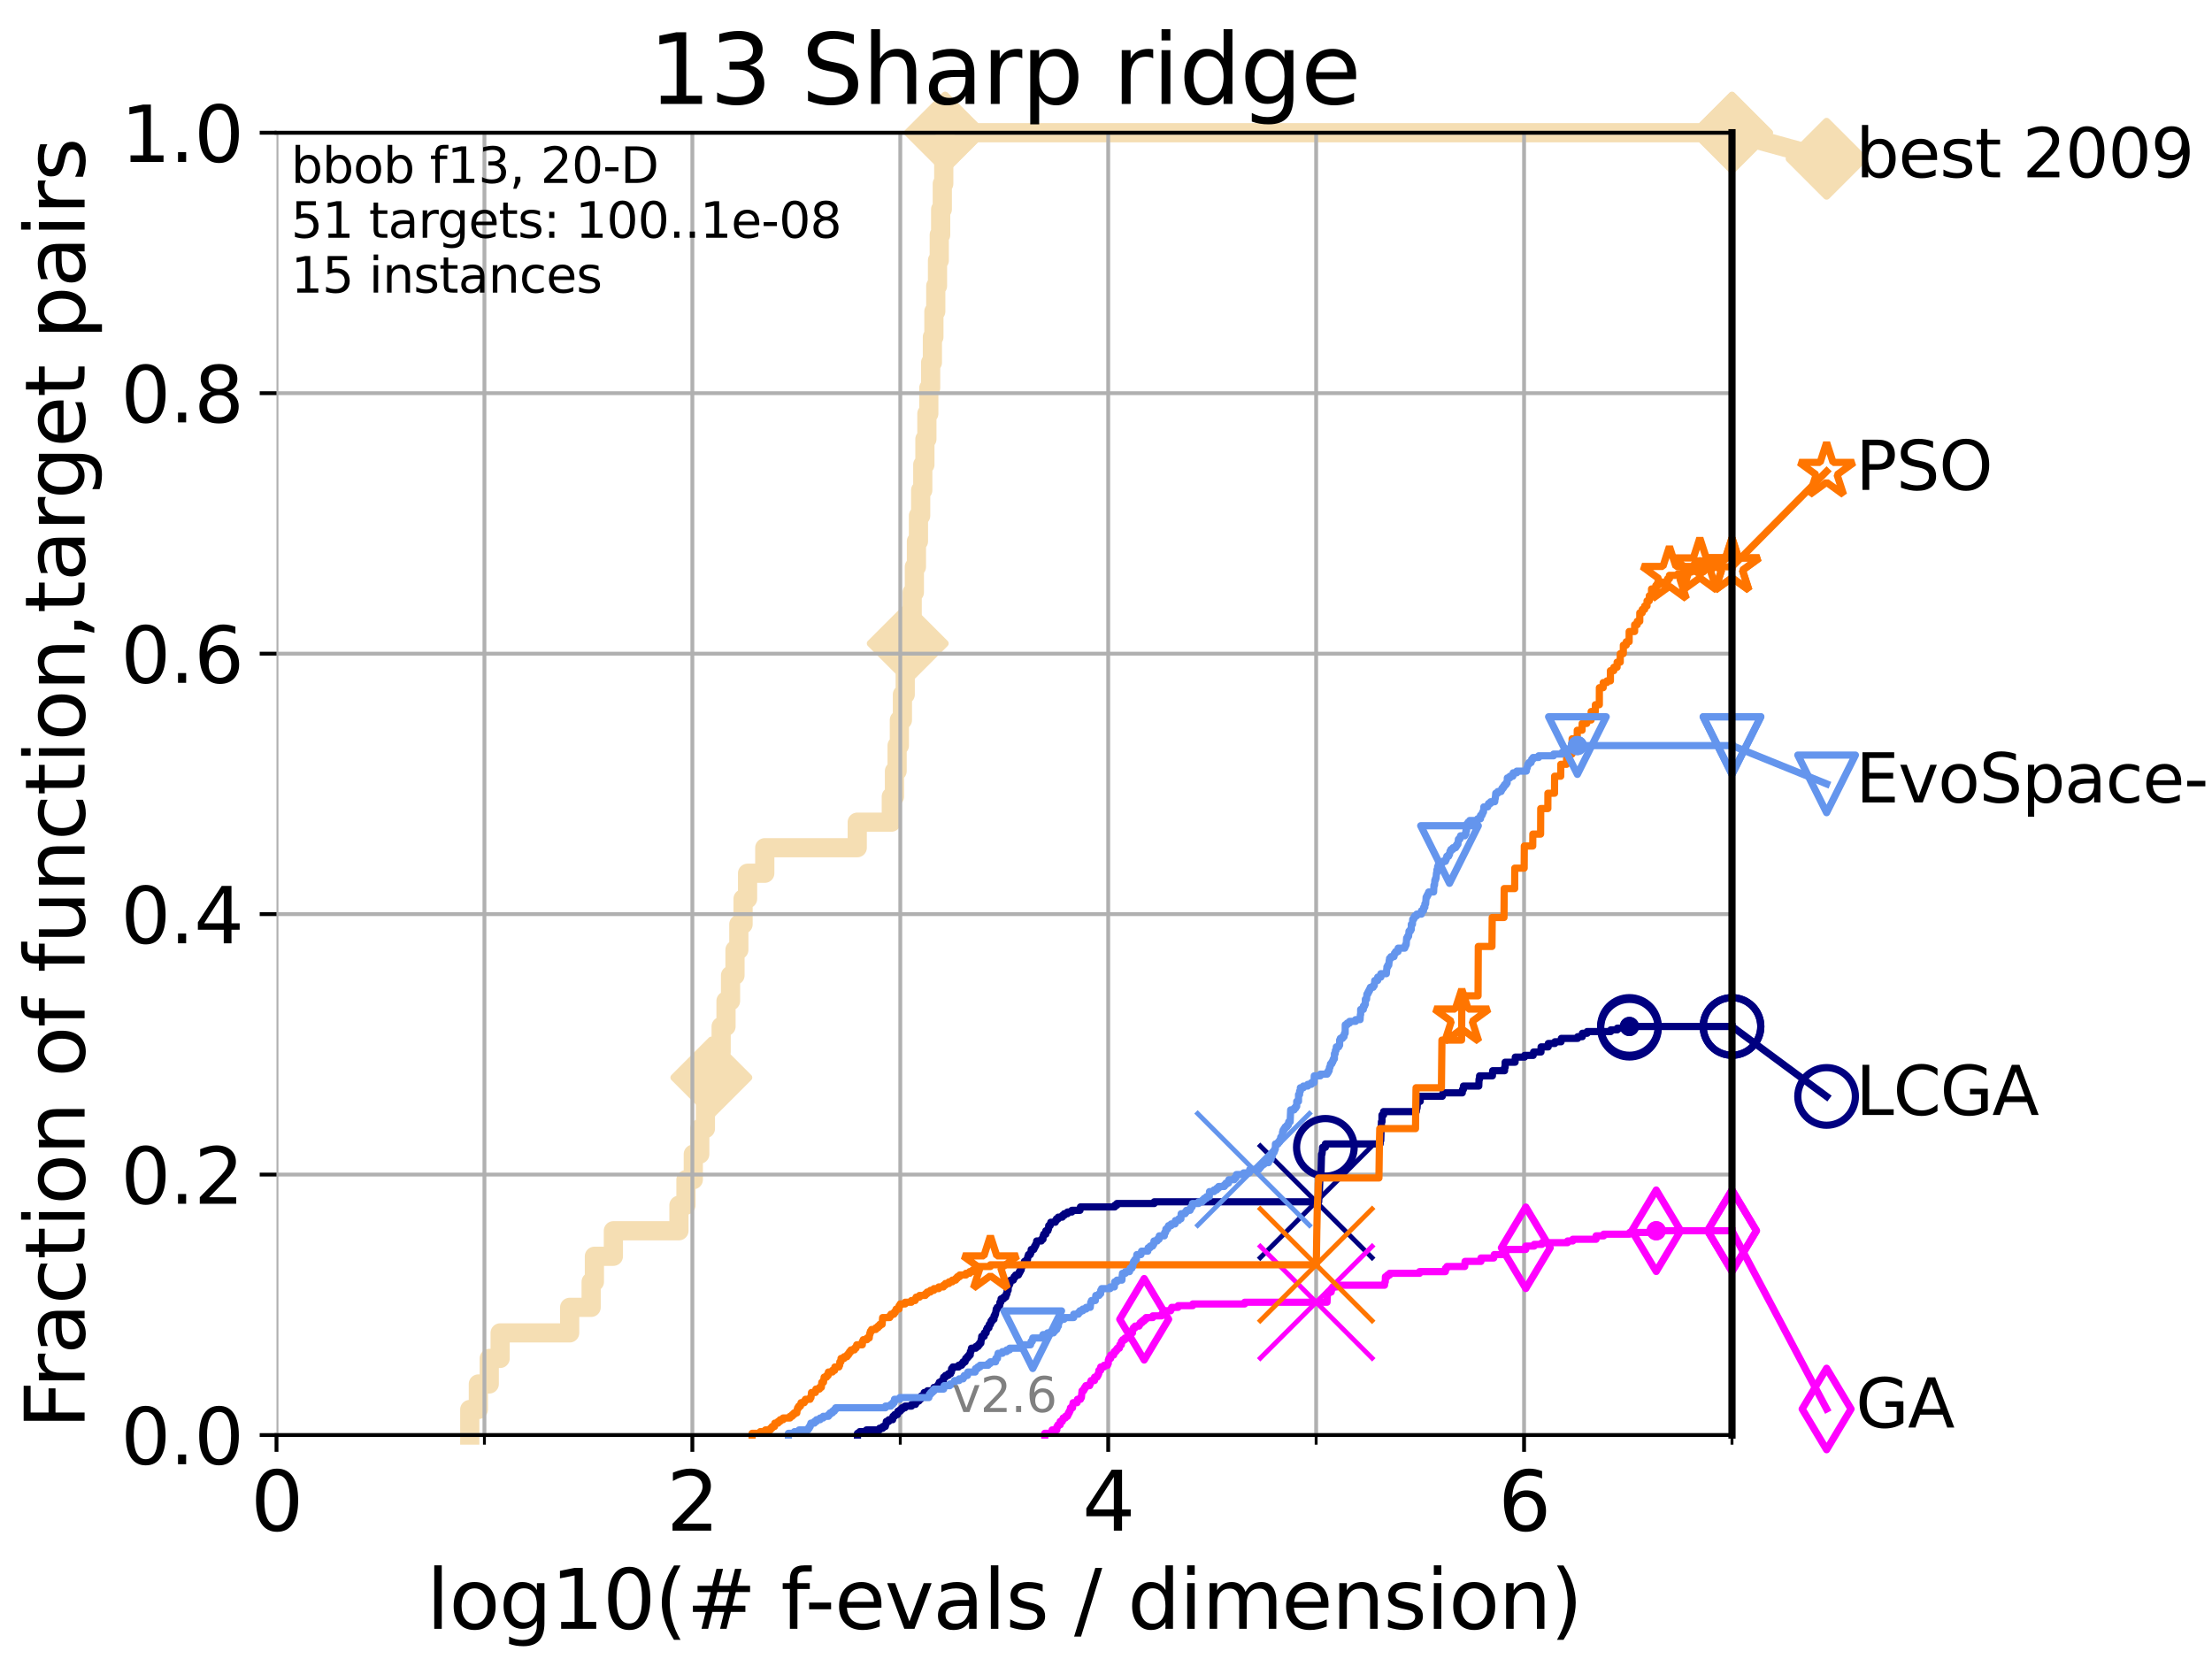 <?xml version="1.0" encoding="utf-8" standalone="no"?>
<!DOCTYPE svg PUBLIC "-//W3C//DTD SVG 1.1//EN"
  "http://www.w3.org/Graphics/SVG/1.1/DTD/svg11.dtd">
<svg xmlns:xlink="http://www.w3.org/1999/xlink" width="460.8pt" height="345.6pt" viewBox="0 0 460.8 345.6" xmlns="http://www.w3.org/2000/svg" version="1.1">
 <defs>
  <style type="text/css">*{stroke-linejoin: round; stroke-linecap: butt}</style>
 </defs>
 <g id="figure_1">
  <g id="patch_1">
   <path d="M 0 345.6 
L 460.8 345.6 
L 460.8 0 
L 0 0 
z
" style="fill: #ffffff"/>
  </g>
  <g id="axes_1">
   <g id="patch_2">
    <path d="M 57.6 298.944 
L 360.806 298.944 
L 360.806 27.648 
L 57.6 27.648 
z
" style="fill: #ffffff"/>
   </g>
   <g id="line2d_1">
    <path d="M 97.858 298.944 
L 97.858 293.624 
L 99.651 293.624 
L 99.651 288.305 
L 101.922 288.305 
L 101.922 282.985 
L 104.188 282.985 
L 104.188 277.666 
L 118.672 277.666 
L 118.672 272.346 
L 123.145 272.346 
L 123.145 267.027 
L 123.825 267.027 
L 123.825 261.707 
L 127.777 261.707 
L 127.777 256.388 
L 141.437 256.388 
L 141.437 251.068 
L 142.896 251.068 
L 142.896 245.749 
L 144.427 245.749 
L 144.427 240.429 
L 145.774 240.429 
L 145.774 235.11 
L 146.949 235.11 
L 146.949 229.79 
L 148.186 229.79 
L 148.186 224.471 
L 149.159 224.471 
L 149.159 219.151 
L 150.228 219.151 
L 150.228 213.832 
L 151.24 213.832 
L 151.24 208.512 
L 152.181 208.512 
L 152.181 203.192 
L 153.113 203.192 
L 153.113 197.873 
L 153.911 197.873 
L 153.911 192.553 
L 154.795 192.553 
L 154.795 187.234 
L 155.732 187.234 
L 155.732 181.914 
L 159.317 181.914 
L 159.317 176.595 
L 178.579 176.595 
L 178.579 171.275 
L 185.673 171.275 
L 185.673 165.956 
L 186.331 165.956 
L 186.331 160.636 
L 186.884 160.636 
L 186.884 155.317 
L 187.353 155.317 
L 187.353 149.997 
L 187.99 149.997 
L 187.99 144.678 
L 188.575 144.678 
L 188.575 139.358 
L 189.096 139.358 
L 189.096 134.039 
L 189.566 134.039 
L 189.566 128.719 
L 190.025 128.719 
L 190.025 123.4 
L 190.478 123.4 
L 190.478 118.08 
L 190.911 118.08 
L 190.911 112.76 
L 191.329 112.76 
L 191.329 107.441 
L 191.792 107.441 
L 191.792 102.121 
L 192.228 102.121 
L 192.228 96.802 
L 192.674 96.802 
L 192.674 91.482 
L 193.086 91.482 
L 193.086 86.163 
L 193.486 86.163 
L 193.486 80.843 
L 193.869 80.843 
L 193.869 75.524 
L 194.235 75.524 
L 194.235 70.204 
L 194.548 70.204 
L 194.548 64.885 
L 194.937 64.885 
L 194.937 59.565 
L 195.299 59.565 
L 195.299 54.246 
L 195.666 54.246 
L 195.666 48.926 
L 195.957 48.926 
L 195.957 43.607 
L 196.296 43.607 
L 196.296 38.287 
L 196.601 38.287 
L 196.601 32.968 
L 196.884 32.968 
L 196.884 27.648 
L 360.806 27.648 
" style="fill: none; stroke: #f5deb3; stroke-width: 4; stroke-linecap: square"/>
   </g>
   <g id="line2d_2">
    <defs>
     <path id="mf33d54be1d" d="M 0 7.778 
L 7.778 0 
L 0 -7.778 
L -7.778 0 
z
" style="stroke: #f5deb3; stroke-width: 1.5; stroke-linejoin: miter"/>
    </defs>
    <g>
     <use xlink:href="#mf33d54be1d" x="148.186" y="224.471" style="fill: #f5deb3; stroke: #f5deb3; stroke-width: 1.5; stroke-linejoin: miter"/>
     <use xlink:href="#mf33d54be1d" x="189.096" y="134.039" style="fill: #f5deb3; stroke: #f5deb3; stroke-width: 1.5; stroke-linejoin: miter"/>
     <use xlink:href="#mf33d54be1d" x="196.884" y="27.648" style="fill: #f5deb3; stroke: #f5deb3; stroke-width: 1.5; stroke-linejoin: miter"/>
     <use xlink:href="#mf33d54be1d" x="196.884" y="27.648" style="fill: #f5deb3; stroke: #f5deb3; stroke-width: 1.5; stroke-linejoin: miter"/>
     <use xlink:href="#mf33d54be1d" x="360.806" y="27.648" style="fill: #f5deb3; stroke: #f5deb3; stroke-width: 1.5; stroke-linejoin: miter"/>
    </g>
   </g>
   <g id="line2d_3">
    <path style="fill: none; stroke: #f5deb3; stroke-width: 4; stroke-linecap: square"/>
    <g/>
   </g>
   <g id="line2d_4">
    <path d="M 360.806 27.648 
L 380.515 33.074 
" style="fill: none; stroke: #f5deb3; stroke-width: 4; stroke-linecap: square"/>
    <g>
     <use xlink:href="#mf33d54be1d" x="360.806" y="27.648" style="fill: #f5deb3; stroke: #f5deb3; stroke-width: 1.5; stroke-linejoin: miter"/>
     <use xlink:href="#mf33d54be1d" x="380.515" y="33.074" style="fill: #f5deb3; stroke: #f5deb3; stroke-width: 1.5; stroke-linejoin: miter"/>
    </g>
   </g>
   <g id="matplotlib.axis_1">
    <g id="xtick_1">
     <g id="line2d_5">
      <path d="M 57.6 298.944 
L 57.6 27.648 
" clip-path="url(#p7f0fad2d6f)" style="fill: none; stroke: #b0b0b0; stroke-width: 0.8; stroke-linecap: square"/>
     </g>
     <g id="line2d_6">
      <defs>
       <path id="m26b9a83c21" d="M 0 0 
L 0 3.5 
" style="stroke: #000000; stroke-width: 0.8"/>
      </defs>
      <g>
       <use xlink:href="#m26b9a83c21" x="57.6" y="298.944" style="stroke: #000000; stroke-width: 0.8"/>
      </g>
     </g>
     <g id="text_1">
      <!-- 0 -->
      <g transform="translate(52.192 318.861)scale(0.17 -0.17)">
       <defs>
        <path id="DejaVuSans-30" d="M 2034 4250 
Q 1547 4250 1301 3770 
Q 1056 3291 1056 2328 
Q 1056 1369 1301 889 
Q 1547 409 2034 409 
Q 2525 409 2770 889 
Q 3016 1369 3016 2328 
Q 3016 3291 2770 3770 
Q 2525 4250 2034 4250 
z
M 2034 4750 
Q 2819 4750 3233 4129 
Q 3647 3509 3647 2328 
Q 3647 1150 3233 529 
Q 2819 -91 2034 -91 
Q 1250 -91 836 529 
Q 422 1150 422 2328 
Q 422 3509 836 4129 
Q 1250 4750 2034 4750 
z
" transform="scale(0.016)"/>
       </defs>
       <use xlink:href="#DejaVuSans-30"/>
      </g>
     </g>
    </g>
    <g id="xtick_2">
     <g id="line2d_7">
      <path d="M 144.23 298.944 
L 144.23 27.648 
" clip-path="url(#p7f0fad2d6f)" style="fill: none; stroke: #b0b0b0; stroke-width: 0.8; stroke-linecap: square"/>
     </g>
     <g id="line2d_8">
      <g>
       <use xlink:href="#m26b9a83c21" x="144.23" y="298.944" style="stroke: #000000; stroke-width: 0.8"/>
      </g>
     </g>
     <g id="text_2">
      <!-- 2 -->
      <g transform="translate(138.822 318.861)scale(0.17 -0.17)">
       <defs>
        <path id="DejaVuSans-32" d="M 1228 531 
L 3431 531 
L 3431 0 
L 469 0 
L 469 531 
Q 828 903 1448 1529 
Q 2069 2156 2228 2338 
Q 2531 2678 2651 2914 
Q 2772 3150 2772 3378 
Q 2772 3750 2511 3984 
Q 2250 4219 1831 4219 
Q 1534 4219 1204 4116 
Q 875 4013 500 3803 
L 500 4441 
Q 881 4594 1212 4672 
Q 1544 4750 1819 4750 
Q 2544 4750 2975 4387 
Q 3406 4025 3406 3419 
Q 3406 3131 3298 2873 
Q 3191 2616 2906 2266 
Q 2828 2175 2409 1742 
Q 1991 1309 1228 531 
z
" transform="scale(0.016)"/>
       </defs>
       <use xlink:href="#DejaVuSans-32"/>
      </g>
     </g>
    </g>
    <g id="xtick_3">
     <g id="line2d_9">
      <path d="M 230.861 298.944 
L 230.861 27.648 
" clip-path="url(#p7f0fad2d6f)" style="fill: none; stroke: #b0b0b0; stroke-width: 0.8; stroke-linecap: square"/>
     </g>
     <g id="line2d_10">
      <g>
       <use xlink:href="#m26b9a83c21" x="230.861" y="298.944" style="stroke: #000000; stroke-width: 0.8"/>
      </g>
     </g>
     <g id="text_3">
      <!-- 4 -->
      <g transform="translate(225.453 318.861)scale(0.17 -0.17)">
       <defs>
        <path id="DejaVuSans-34" d="M 2419 4116 
L 825 1625 
L 2419 1625 
L 2419 4116 
z
M 2253 4666 
L 3047 4666 
L 3047 1625 
L 3713 1625 
L 3713 1100 
L 3047 1100 
L 3047 0 
L 2419 0 
L 2419 1100 
L 313 1100 
L 313 1709 
L 2253 4666 
z
" transform="scale(0.016)"/>
       </defs>
       <use xlink:href="#DejaVuSans-34"/>
      </g>
     </g>
    </g>
    <g id="xtick_4">
     <g id="line2d_11">
      <path d="M 317.491 298.944 
L 317.491 27.648 
" clip-path="url(#p7f0fad2d6f)" style="fill: none; stroke: #b0b0b0; stroke-width: 0.8; stroke-linecap: square"/>
     </g>
     <g id="line2d_12">
      <g>
       <use xlink:href="#m26b9a83c21" x="317.491" y="298.944" style="stroke: #000000; stroke-width: 0.8"/>
      </g>
     </g>
     <g id="text_4">
      <!-- 6 -->
      <g transform="translate(312.083 318.861)scale(0.17 -0.17)">
       <defs>
        <path id="DejaVuSans-36" d="M 2113 2584 
Q 1688 2584 1439 2293 
Q 1191 2003 1191 1497 
Q 1191 994 1439 701 
Q 1688 409 2113 409 
Q 2538 409 2786 701 
Q 3034 994 3034 1497 
Q 3034 2003 2786 2293 
Q 2538 2584 2113 2584 
z
M 3366 4563 
L 3366 3988 
Q 3128 4100 2886 4159 
Q 2644 4219 2406 4219 
Q 1781 4219 1451 3797 
Q 1122 3375 1075 2522 
Q 1259 2794 1537 2939 
Q 1816 3084 2150 3084 
Q 2853 3084 3261 2657 
Q 3669 2231 3669 1497 
Q 3669 778 3244 343 
Q 2819 -91 2113 -91 
Q 1303 -91 875 529 
Q 447 1150 447 2328 
Q 447 3434 972 4092 
Q 1497 4750 2381 4750 
Q 2619 4750 2861 4703 
Q 3103 4656 3366 4563 
z
" transform="scale(0.016)"/>
       </defs>
       <use xlink:href="#DejaVuSans-36"/>
      </g>
     </g>
    </g>
    <g id="xtick_5">
     <g id="line2d_13">
      <path d="M 100.915 298.944 
L 100.915 27.648 
" clip-path="url(#p7f0fad2d6f)" style="fill: none; stroke: #b0b0b0; stroke-width: 0.8; stroke-linecap: square"/>
     </g>
     <g id="line2d_14">
      <defs>
       <path id="m4cce56b21c" d="M 0 0 
L 0 2 
" style="stroke: #000000; stroke-width: 0.6"/>
      </defs>
      <g>
       <use xlink:href="#m4cce56b21c" x="100.915" y="298.944" style="stroke: #000000; stroke-width: 0.6"/>
      </g>
     </g>
    </g>
    <g id="xtick_6">
     <g id="line2d_15">
      <path d="M 187.546 298.944 
L 187.546 27.648 
" clip-path="url(#p7f0fad2d6f)" style="fill: none; stroke: #b0b0b0; stroke-width: 0.8; stroke-linecap: square"/>
     </g>
     <g id="line2d_16">
      <g>
       <use xlink:href="#m4cce56b21c" x="187.546" y="298.944" style="stroke: #000000; stroke-width: 0.6"/>
      </g>
     </g>
    </g>
    <g id="xtick_7">
     <g id="line2d_17">
      <path d="M 274.176 298.944 
L 274.176 27.648 
" clip-path="url(#p7f0fad2d6f)" style="fill: none; stroke: #b0b0b0; stroke-width: 0.8; stroke-linecap: square"/>
     </g>
     <g id="line2d_18">
      <g>
       <use xlink:href="#m4cce56b21c" x="274.176" y="298.944" style="stroke: #000000; stroke-width: 0.6"/>
      </g>
     </g>
    </g>
    <g id="xtick_8">
     <g id="line2d_19">
      <path d="M 360.806 298.944 
L 360.806 27.648 
" clip-path="url(#p7f0fad2d6f)" style="fill: none; stroke: #b0b0b0; stroke-width: 0.8; stroke-linecap: square"/>
     </g>
     <g id="line2d_20">
      <g>
       <use xlink:href="#m4cce56b21c" x="360.806" y="298.944" style="stroke: #000000; stroke-width: 0.6"/>
      </g>
     </g>
    </g>
    <g id="text_5">
     <!-- log10(# f-evals / dimension) -->
     <g transform="translate(88.823 339.314)scale(0.17 -0.17)">
      <defs>
       <path id="DejaVuSans-6c" d="M 603 4863 
L 1178 4863 
L 1178 0 
L 603 0 
L 603 4863 
z
" transform="scale(0.016)"/>
       <path id="DejaVuSans-6f" d="M 1959 3097 
Q 1497 3097 1228 2736 
Q 959 2375 959 1747 
Q 959 1119 1226 758 
Q 1494 397 1959 397 
Q 2419 397 2687 759 
Q 2956 1122 2956 1747 
Q 2956 2369 2687 2733 
Q 2419 3097 1959 3097 
z
M 1959 3584 
Q 2709 3584 3137 3096 
Q 3566 2609 3566 1747 
Q 3566 888 3137 398 
Q 2709 -91 1959 -91 
Q 1206 -91 779 398 
Q 353 888 353 1747 
Q 353 2609 779 3096 
Q 1206 3584 1959 3584 
z
" transform="scale(0.016)"/>
       <path id="DejaVuSans-67" d="M 2906 1791 
Q 2906 2416 2648 2759 
Q 2391 3103 1925 3103 
Q 1463 3103 1205 2759 
Q 947 2416 947 1791 
Q 947 1169 1205 825 
Q 1463 481 1925 481 
Q 2391 481 2648 825 
Q 2906 1169 2906 1791 
z
M 3481 434 
Q 3481 -459 3084 -895 
Q 2688 -1331 1869 -1331 
Q 1566 -1331 1297 -1286 
Q 1028 -1241 775 -1147 
L 775 -588 
Q 1028 -725 1275 -790 
Q 1522 -856 1778 -856 
Q 2344 -856 2625 -561 
Q 2906 -266 2906 331 
L 2906 616 
Q 2728 306 2450 153 
Q 2172 0 1784 0 
Q 1141 0 747 490 
Q 353 981 353 1791 
Q 353 2603 747 3093 
Q 1141 3584 1784 3584 
Q 2172 3584 2450 3431 
Q 2728 3278 2906 2969 
L 2906 3500 
L 3481 3500 
L 3481 434 
z
" transform="scale(0.016)"/>
       <path id="DejaVuSans-31" d="M 794 531 
L 1825 531 
L 1825 4091 
L 703 3866 
L 703 4441 
L 1819 4666 
L 2450 4666 
L 2450 531 
L 3481 531 
L 3481 0 
L 794 0 
L 794 531 
z
" transform="scale(0.016)"/>
       <path id="DejaVuSans-28" d="M 1984 4856 
Q 1566 4138 1362 3434 
Q 1159 2731 1159 2009 
Q 1159 1288 1364 580 
Q 1569 -128 1984 -844 
L 1484 -844 
Q 1016 -109 783 600 
Q 550 1309 550 2009 
Q 550 2706 781 3412 
Q 1013 4119 1484 4856 
L 1984 4856 
z
" transform="scale(0.016)"/>
       <path id="DejaVuSans-23" d="M 3272 2816 
L 2363 2816 
L 2100 1772 
L 3016 1772 
L 3272 2816 
z
M 2803 4594 
L 2478 3297 
L 3391 3297 
L 3719 4594 
L 4219 4594 
L 3897 3297 
L 4872 3297 
L 4872 2816 
L 3775 2816 
L 3519 1772 
L 4513 1772 
L 4513 1294 
L 3397 1294 
L 3072 0 
L 2572 0 
L 2894 1294 
L 1978 1294 
L 1656 0 
L 1153 0 
L 1478 1294 
L 494 1294 
L 494 1772 
L 1594 1772 
L 1856 2816 
L 850 2816 
L 850 3297 
L 1978 3297 
L 2297 4594 
L 2803 4594 
z
" transform="scale(0.016)"/>
       <path id="DejaVuSans-20" transform="scale(0.016)"/>
       <path id="DejaVuSans-66" d="M 2375 4863 
L 2375 4384 
L 1825 4384 
Q 1516 4384 1395 4259 
Q 1275 4134 1275 3809 
L 1275 3500 
L 2222 3500 
L 2222 3053 
L 1275 3053 
L 1275 0 
L 697 0 
L 697 3053 
L 147 3053 
L 147 3500 
L 697 3500 
L 697 3744 
Q 697 4328 969 4595 
Q 1241 4863 1831 4863 
L 2375 4863 
z
" transform="scale(0.016)"/>
       <path id="DejaVuSans-2d" d="M 313 2009 
L 1997 2009 
L 1997 1497 
L 313 1497 
L 313 2009 
z
" transform="scale(0.016)"/>
       <path id="DejaVuSans-65" d="M 3597 1894 
L 3597 1613 
L 953 1613 
Q 991 1019 1311 708 
Q 1631 397 2203 397 
Q 2534 397 2845 478 
Q 3156 559 3463 722 
L 3463 178 
Q 3153 47 2828 -22 
Q 2503 -91 2169 -91 
Q 1331 -91 842 396 
Q 353 884 353 1716 
Q 353 2575 817 3079 
Q 1281 3584 2069 3584 
Q 2775 3584 3186 3129 
Q 3597 2675 3597 1894 
z
M 3022 2063 
Q 3016 2534 2758 2815 
Q 2500 3097 2075 3097 
Q 1594 3097 1305 2825 
Q 1016 2553 972 2059 
L 3022 2063 
z
" transform="scale(0.016)"/>
       <path id="DejaVuSans-76" d="M 191 3500 
L 800 3500 
L 1894 563 
L 2988 3500 
L 3597 3500 
L 2284 0 
L 1503 0 
L 191 3500 
z
" transform="scale(0.016)"/>
       <path id="DejaVuSans-61" d="M 2194 1759 
Q 1497 1759 1228 1600 
Q 959 1441 959 1056 
Q 959 750 1161 570 
Q 1363 391 1709 391 
Q 2188 391 2477 730 
Q 2766 1069 2766 1631 
L 2766 1759 
L 2194 1759 
z
M 3341 1997 
L 3341 0 
L 2766 0 
L 2766 531 
Q 2569 213 2275 61 
Q 1981 -91 1556 -91 
Q 1019 -91 701 211 
Q 384 513 384 1019 
Q 384 1609 779 1909 
Q 1175 2209 1959 2209 
L 2766 2209 
L 2766 2266 
Q 2766 2663 2505 2880 
Q 2244 3097 1772 3097 
Q 1472 3097 1187 3025 
Q 903 2953 641 2809 
L 641 3341 
Q 956 3463 1253 3523 
Q 1550 3584 1831 3584 
Q 2591 3584 2966 3190 
Q 3341 2797 3341 1997 
z
" transform="scale(0.016)"/>
       <path id="DejaVuSans-73" d="M 2834 3397 
L 2834 2853 
Q 2591 2978 2328 3040 
Q 2066 3103 1784 3103 
Q 1356 3103 1142 2972 
Q 928 2841 928 2578 
Q 928 2378 1081 2264 
Q 1234 2150 1697 2047 
L 1894 2003 
Q 2506 1872 2764 1633 
Q 3022 1394 3022 966 
Q 3022 478 2636 193 
Q 2250 -91 1575 -91 
Q 1294 -91 989 -36 
Q 684 19 347 128 
L 347 722 
Q 666 556 975 473 
Q 1284 391 1588 391 
Q 1994 391 2212 530 
Q 2431 669 2431 922 
Q 2431 1156 2273 1281 
Q 2116 1406 1581 1522 
L 1381 1569 
Q 847 1681 609 1914 
Q 372 2147 372 2553 
Q 372 3047 722 3315 
Q 1072 3584 1716 3584 
Q 2034 3584 2315 3537 
Q 2597 3491 2834 3397 
z
" transform="scale(0.016)"/>
       <path id="DejaVuSans-2f" d="M 1625 4666 
L 2156 4666 
L 531 -594 
L 0 -594 
L 1625 4666 
z
" transform="scale(0.016)"/>
       <path id="DejaVuSans-64" d="M 2906 2969 
L 2906 4863 
L 3481 4863 
L 3481 0 
L 2906 0 
L 2906 525 
Q 2725 213 2448 61 
Q 2172 -91 1784 -91 
Q 1150 -91 751 415 
Q 353 922 353 1747 
Q 353 2572 751 3078 
Q 1150 3584 1784 3584 
Q 2172 3584 2448 3432 
Q 2725 3281 2906 2969 
z
M 947 1747 
Q 947 1113 1208 752 
Q 1469 391 1925 391 
Q 2381 391 2643 752 
Q 2906 1113 2906 1747 
Q 2906 2381 2643 2742 
Q 2381 3103 1925 3103 
Q 1469 3103 1208 2742 
Q 947 2381 947 1747 
z
" transform="scale(0.016)"/>
       <path id="DejaVuSans-69" d="M 603 3500 
L 1178 3500 
L 1178 0 
L 603 0 
L 603 3500 
z
M 603 4863 
L 1178 4863 
L 1178 4134 
L 603 4134 
L 603 4863 
z
" transform="scale(0.016)"/>
       <path id="DejaVuSans-6d" d="M 3328 2828 
Q 3544 3216 3844 3400 
Q 4144 3584 4550 3584 
Q 5097 3584 5394 3201 
Q 5691 2819 5691 2113 
L 5691 0 
L 5113 0 
L 5113 2094 
Q 5113 2597 4934 2840 
Q 4756 3084 4391 3084 
Q 3944 3084 3684 2787 
Q 3425 2491 3425 1978 
L 3425 0 
L 2847 0 
L 2847 2094 
Q 2847 2600 2669 2842 
Q 2491 3084 2119 3084 
Q 1678 3084 1418 2786 
Q 1159 2488 1159 1978 
L 1159 0 
L 581 0 
L 581 3500 
L 1159 3500 
L 1159 2956 
Q 1356 3278 1631 3431 
Q 1906 3584 2284 3584 
Q 2666 3584 2933 3390 
Q 3200 3197 3328 2828 
z
" transform="scale(0.016)"/>
       <path id="DejaVuSans-6e" d="M 3513 2113 
L 3513 0 
L 2938 0 
L 2938 2094 
Q 2938 2591 2744 2837 
Q 2550 3084 2163 3084 
Q 1697 3084 1428 2787 
Q 1159 2491 1159 1978 
L 1159 0 
L 581 0 
L 581 3500 
L 1159 3500 
L 1159 2956 
Q 1366 3272 1645 3428 
Q 1925 3584 2291 3584 
Q 2894 3584 3203 3211 
Q 3513 2838 3513 2113 
z
" transform="scale(0.016)"/>
       <path id="DejaVuSans-29" d="M 513 4856 
L 1013 4856 
Q 1481 4119 1714 3412 
Q 1947 2706 1947 2009 
Q 1947 1309 1714 600 
Q 1481 -109 1013 -844 
L 513 -844 
Q 928 -128 1133 580 
Q 1338 1288 1338 2009 
Q 1338 2731 1133 3434 
Q 928 4138 513 4856 
z
" transform="scale(0.016)"/>
      </defs>
      <use xlink:href="#DejaVuSans-6c"/>
      <use xlink:href="#DejaVuSans-6f" x="27.783"/>
      <use xlink:href="#DejaVuSans-67" x="88.965"/>
      <use xlink:href="#DejaVuSans-31" x="152.441"/>
      <use xlink:href="#DejaVuSans-30" x="216.064"/>
      <use xlink:href="#DejaVuSans-28" x="279.688"/>
      <use xlink:href="#DejaVuSans-23" x="318.701"/>
      <use xlink:href="#DejaVuSans-20" x="402.49"/>
      <use xlink:href="#DejaVuSans-66" x="434.277"/>
      <use xlink:href="#DejaVuSans-2d" x="463.982"/>
      <use xlink:href="#DejaVuSans-65" x="500.066"/>
      <use xlink:href="#DejaVuSans-76" x="561.59"/>
      <use xlink:href="#DejaVuSans-61" x="620.77"/>
      <use xlink:href="#DejaVuSans-6c" x="682.049"/>
      <use xlink:href="#DejaVuSans-73" x="709.832"/>
      <use xlink:href="#DejaVuSans-20" x="761.932"/>
      <use xlink:href="#DejaVuSans-2f" x="793.719"/>
      <use xlink:href="#DejaVuSans-20" x="827.41"/>
      <use xlink:href="#DejaVuSans-64" x="859.197"/>
      <use xlink:href="#DejaVuSans-69" x="922.674"/>
      <use xlink:href="#DejaVuSans-6d" x="950.457"/>
      <use xlink:href="#DejaVuSans-65" x="1047.869"/>
      <use xlink:href="#DejaVuSans-6e" x="1109.393"/>
      <use xlink:href="#DejaVuSans-73" x="1172.771"/>
      <use xlink:href="#DejaVuSans-69" x="1224.871"/>
      <use xlink:href="#DejaVuSans-6f" x="1252.654"/>
      <use xlink:href="#DejaVuSans-6e" x="1313.836"/>
      <use xlink:href="#DejaVuSans-29" x="1377.215"/>
     </g>
    </g>
   </g>
   <g id="matplotlib.axis_2">
    <g id="ytick_1">
     <g id="line2d_21">
      <path d="M 57.6 298.944 
L 360.806 298.944 
" clip-path="url(#p7f0fad2d6f)" style="fill: none; stroke: #b0b0b0; stroke-width: 0.8; stroke-linecap: square"/>
     </g>
     <g id="line2d_22">
      <defs>
       <path id="m05227736a7" d="M 0 0 
L -3.5 0 
" style="stroke: #000000; stroke-width: 0.8"/>
      </defs>
      <g>
       <use xlink:href="#m05227736a7" x="57.6" y="298.944" style="stroke: #000000; stroke-width: 0.8"/>
      </g>
     </g>
     <g id="text_6">
      <!-- 0.0 -->
      <g transform="translate(25.155 305.023)scale(0.16 -0.16)">
       <defs>
        <path id="DejaVuSans-2e" d="M 684 794 
L 1344 794 
L 1344 0 
L 684 0 
L 684 794 
z
" transform="scale(0.016)"/>
       </defs>
       <use xlink:href="#DejaVuSans-30"/>
       <use xlink:href="#DejaVuSans-2e" x="63.623"/>
       <use xlink:href="#DejaVuSans-30" x="95.41"/>
      </g>
     </g>
    </g>
    <g id="ytick_2">
     <g id="line2d_23">
      <path d="M 57.6 244.685 
L 360.806 244.685 
" clip-path="url(#p7f0fad2d6f)" style="fill: none; stroke: #b0b0b0; stroke-width: 0.8; stroke-linecap: square"/>
     </g>
     <g id="line2d_24">
      <g>
       <use xlink:href="#m05227736a7" x="57.6" y="244.685" style="stroke: #000000; stroke-width: 0.8"/>
      </g>
     </g>
     <g id="text_7">
      <!-- 0.2 -->
      <g transform="translate(25.155 250.764)scale(0.16 -0.16)">
       <use xlink:href="#DejaVuSans-30"/>
       <use xlink:href="#DejaVuSans-2e" x="63.623"/>
       <use xlink:href="#DejaVuSans-32" x="95.41"/>
      </g>
     </g>
    </g>
    <g id="ytick_3">
     <g id="line2d_25">
      <path d="M 57.6 190.426 
L 360.806 190.426 
" clip-path="url(#p7f0fad2d6f)" style="fill: none; stroke: #b0b0b0; stroke-width: 0.8; stroke-linecap: square"/>
     </g>
     <g id="line2d_26">
      <g>
       <use xlink:href="#m05227736a7" x="57.6" y="190.426" style="stroke: #000000; stroke-width: 0.8"/>
      </g>
     </g>
     <g id="text_8">
      <!-- 0.4 -->
      <g transform="translate(25.155 196.504)scale(0.16 -0.16)">
       <use xlink:href="#DejaVuSans-30"/>
       <use xlink:href="#DejaVuSans-2e" x="63.623"/>
       <use xlink:href="#DejaVuSans-34" x="95.41"/>
      </g>
     </g>
    </g>
    <g id="ytick_4">
     <g id="line2d_27">
      <path d="M 57.6 136.166 
L 360.806 136.166 
" clip-path="url(#p7f0fad2d6f)" style="fill: none; stroke: #b0b0b0; stroke-width: 0.8; stroke-linecap: square"/>
     </g>
     <g id="line2d_28">
      <g>
       <use xlink:href="#m05227736a7" x="57.6" y="136.166" style="stroke: #000000; stroke-width: 0.8"/>
      </g>
     </g>
     <g id="text_9">
      <!-- 0.6 -->
      <g transform="translate(25.155 142.245)scale(0.16 -0.16)">
       <use xlink:href="#DejaVuSans-30"/>
       <use xlink:href="#DejaVuSans-2e" x="63.623"/>
       <use xlink:href="#DejaVuSans-36" x="95.41"/>
      </g>
     </g>
    </g>
    <g id="ytick_5">
     <g id="line2d_29">
      <path d="M 57.6 81.907 
L 360.806 81.907 
" clip-path="url(#p7f0fad2d6f)" style="fill: none; stroke: #b0b0b0; stroke-width: 0.8; stroke-linecap: square"/>
     </g>
     <g id="line2d_30">
      <g>
       <use xlink:href="#m05227736a7" x="57.6" y="81.907" style="stroke: #000000; stroke-width: 0.8"/>
      </g>
     </g>
     <g id="text_10">
      <!-- 0.8 -->
      <g transform="translate(25.155 87.986)scale(0.16 -0.16)">
       <defs>
        <path id="DejaVuSans-38" d="M 2034 2216 
Q 1584 2216 1326 1975 
Q 1069 1734 1069 1313 
Q 1069 891 1326 650 
Q 1584 409 2034 409 
Q 2484 409 2743 651 
Q 3003 894 3003 1313 
Q 3003 1734 2745 1975 
Q 2488 2216 2034 2216 
z
M 1403 2484 
Q 997 2584 770 2862 
Q 544 3141 544 3541 
Q 544 4100 942 4425 
Q 1341 4750 2034 4750 
Q 2731 4750 3128 4425 
Q 3525 4100 3525 3541 
Q 3525 3141 3298 2862 
Q 3072 2584 2669 2484 
Q 3125 2378 3379 2068 
Q 3634 1759 3634 1313 
Q 3634 634 3220 271 
Q 2806 -91 2034 -91 
Q 1263 -91 848 271 
Q 434 634 434 1313 
Q 434 1759 690 2068 
Q 947 2378 1403 2484 
z
M 1172 3481 
Q 1172 3119 1398 2916 
Q 1625 2713 2034 2713 
Q 2441 2713 2670 2916 
Q 2900 3119 2900 3481 
Q 2900 3844 2670 4047 
Q 2441 4250 2034 4250 
Q 1625 4250 1398 4047 
Q 1172 3844 1172 3481 
z
" transform="scale(0.016)"/>
       </defs>
       <use xlink:href="#DejaVuSans-30"/>
       <use xlink:href="#DejaVuSans-2e" x="63.623"/>
       <use xlink:href="#DejaVuSans-38" x="95.41"/>
      </g>
     </g>
    </g>
    <g id="ytick_6">
     <g id="line2d_31">
      <path d="M 57.6 27.648 
L 360.806 27.648 
" clip-path="url(#p7f0fad2d6f)" style="fill: none; stroke: #b0b0b0; stroke-width: 0.8; stroke-linecap: square"/>
     </g>
     <g id="line2d_32">
      <g>
       <use xlink:href="#m05227736a7" x="57.6" y="27.648" style="stroke: #000000; stroke-width: 0.8"/>
      </g>
     </g>
     <g id="text_11">
      <!-- 1.0 -->
      <g transform="translate(25.155 33.727)scale(0.16 -0.16)">
       <use xlink:href="#DejaVuSans-31"/>
       <use xlink:href="#DejaVuSans-2e" x="63.623"/>
       <use xlink:href="#DejaVuSans-30" x="95.41"/>
      </g>
     </g>
    </g>
    <g id="text_12">
     <!-- Fraction of function,target pairs -->
     <g transform="translate(17.62 297.681)rotate(-90)scale(0.17 -0.17)">
      <defs>
       <path id="DejaVuSans-46" d="M 628 4666 
L 3309 4666 
L 3309 4134 
L 1259 4134 
L 1259 2759 
L 3109 2759 
L 3109 2228 
L 1259 2228 
L 1259 0 
L 628 0 
L 628 4666 
z
" transform="scale(0.016)"/>
       <path id="DejaVuSans-72" d="M 2631 2963 
Q 2534 3019 2420 3045 
Q 2306 3072 2169 3072 
Q 1681 3072 1420 2755 
Q 1159 2438 1159 1844 
L 1159 0 
L 581 0 
L 581 3500 
L 1159 3500 
L 1159 2956 
Q 1341 3275 1631 3429 
Q 1922 3584 2338 3584 
Q 2397 3584 2469 3576 
Q 2541 3569 2628 3553 
L 2631 2963 
z
" transform="scale(0.016)"/>
       <path id="DejaVuSans-63" d="M 3122 3366 
L 3122 2828 
Q 2878 2963 2633 3030 
Q 2388 3097 2138 3097 
Q 1578 3097 1268 2742 
Q 959 2388 959 1747 
Q 959 1106 1268 751 
Q 1578 397 2138 397 
Q 2388 397 2633 464 
Q 2878 531 3122 666 
L 3122 134 
Q 2881 22 2623 -34 
Q 2366 -91 2075 -91 
Q 1284 -91 818 406 
Q 353 903 353 1747 
Q 353 2603 823 3093 
Q 1294 3584 2113 3584 
Q 2378 3584 2631 3529 
Q 2884 3475 3122 3366 
z
" transform="scale(0.016)"/>
       <path id="DejaVuSans-74" d="M 1172 4494 
L 1172 3500 
L 2356 3500 
L 2356 3053 
L 1172 3053 
L 1172 1153 
Q 1172 725 1289 603 
Q 1406 481 1766 481 
L 2356 481 
L 2356 0 
L 1766 0 
Q 1100 0 847 248 
Q 594 497 594 1153 
L 594 3053 
L 172 3053 
L 172 3500 
L 594 3500 
L 594 4494 
L 1172 4494 
z
" transform="scale(0.016)"/>
       <path id="DejaVuSans-75" d="M 544 1381 
L 544 3500 
L 1119 3500 
L 1119 1403 
Q 1119 906 1312 657 
Q 1506 409 1894 409 
Q 2359 409 2629 706 
Q 2900 1003 2900 1516 
L 2900 3500 
L 3475 3500 
L 3475 0 
L 2900 0 
L 2900 538 
Q 2691 219 2414 64 
Q 2138 -91 1772 -91 
Q 1169 -91 856 284 
Q 544 659 544 1381 
z
M 1991 3584 
L 1991 3584 
z
" transform="scale(0.016)"/>
       <path id="DejaVuSans-2c" d="M 750 794 
L 1409 794 
L 1409 256 
L 897 -744 
L 494 -744 
L 750 256 
L 750 794 
z
" transform="scale(0.016)"/>
       <path id="DejaVuSans-70" d="M 1159 525 
L 1159 -1331 
L 581 -1331 
L 581 3500 
L 1159 3500 
L 1159 2969 
Q 1341 3281 1617 3432 
Q 1894 3584 2278 3584 
Q 2916 3584 3314 3078 
Q 3713 2572 3713 1747 
Q 3713 922 3314 415 
Q 2916 -91 2278 -91 
Q 1894 -91 1617 61 
Q 1341 213 1159 525 
z
M 3116 1747 
Q 3116 2381 2855 2742 
Q 2594 3103 2138 3103 
Q 1681 3103 1420 2742 
Q 1159 2381 1159 1747 
Q 1159 1113 1420 752 
Q 1681 391 2138 391 
Q 2594 391 2855 752 
Q 3116 1113 3116 1747 
z
" transform="scale(0.016)"/>
      </defs>
      <use xlink:href="#DejaVuSans-46"/>
      <use xlink:href="#DejaVuSans-72" x="50.27"/>
      <use xlink:href="#DejaVuSans-61" x="91.383"/>
      <use xlink:href="#DejaVuSans-63" x="152.662"/>
      <use xlink:href="#DejaVuSans-74" x="207.643"/>
      <use xlink:href="#DejaVuSans-69" x="246.852"/>
      <use xlink:href="#DejaVuSans-6f" x="274.635"/>
      <use xlink:href="#DejaVuSans-6e" x="335.816"/>
      <use xlink:href="#DejaVuSans-20" x="399.195"/>
      <use xlink:href="#DejaVuSans-6f" x="430.982"/>
      <use xlink:href="#DejaVuSans-66" x="492.164"/>
      <use xlink:href="#DejaVuSans-20" x="527.369"/>
      <use xlink:href="#DejaVuSans-66" x="559.156"/>
      <use xlink:href="#DejaVuSans-75" x="594.361"/>
      <use xlink:href="#DejaVuSans-6e" x="657.74"/>
      <use xlink:href="#DejaVuSans-63" x="721.119"/>
      <use xlink:href="#DejaVuSans-74" x="776.1"/>
      <use xlink:href="#DejaVuSans-69" x="815.309"/>
      <use xlink:href="#DejaVuSans-6f" x="843.092"/>
      <use xlink:href="#DejaVuSans-6e" x="904.273"/>
      <use xlink:href="#DejaVuSans-2c" x="967.652"/>
      <use xlink:href="#DejaVuSans-74" x="999.439"/>
      <use xlink:href="#DejaVuSans-61" x="1038.648"/>
      <use xlink:href="#DejaVuSans-72" x="1099.928"/>
      <use xlink:href="#DejaVuSans-67" x="1139.291"/>
      <use xlink:href="#DejaVuSans-65" x="1202.768"/>
      <use xlink:href="#DejaVuSans-74" x="1264.291"/>
      <use xlink:href="#DejaVuSans-20" x="1303.5"/>
      <use xlink:href="#DejaVuSans-70" x="1335.287"/>
      <use xlink:href="#DejaVuSans-61" x="1398.764"/>
      <use xlink:href="#DejaVuSans-69" x="1460.043"/>
      <use xlink:href="#DejaVuSans-72" x="1487.826"/>
      <use xlink:href="#DejaVuSans-73" x="1528.939"/>
     </g>
    </g>
   </g>
   <g id="line2d_33">
    <defs>
     <path id="md54c4c2410" d="M 0 1.5 
C 0.398 1.5 0.779 1.342 1.061 1.061 
C 1.342 0.779 1.5 0.398 1.5 0 
C 1.5 -0.398 1.342 -0.779 1.061 -1.061 
C 0.779 -1.342 0.398 -1.5 0 -1.5 
C -0.398 -1.5 -0.779 -1.342 -1.061 -1.061 
C -1.342 -0.779 -1.5 -0.398 -1.5 0 
C -1.5 0.398 -1.342 0.779 -1.061 1.061 
C -0.779 1.342 -0.398 1.5 0 1.5 
z
" style="stroke: #f5deb3"/>
    </defs>
    <g>
     <use xlink:href="#md54c4c2410" x="196.884" y="27.648" style="fill: #f5deb3; stroke: #f5deb3"/>
     <use xlink:href="#md54c4c2410" x="196.884" y="27.648" style="fill: #f5deb3; stroke: #f5deb3"/>
    </g>
   </g>
   <g id="line2d_34">
    <defs>
     <path id="mfe6bb41113" d="M 0 1.5 
C 0.398 1.5 0.779 1.342 1.061 1.061 
C 1.342 0.779 1.5 0.398 1.5 0 
C 1.5 -0.398 1.342 -0.779 1.061 -1.061 
C 0.779 -1.342 0.398 -1.5 0 -1.5 
C -0.398 -1.5 -0.779 -1.342 -1.061 -1.061 
C -1.342 -0.779 -1.5 -0.398 -1.5 0 
C -1.5 0.398 -1.342 0.779 -1.061 1.061 
C -0.779 1.342 -0.398 1.5 0 1.5 
z
" style="stroke: #000080"/>
    </defs>
    <g>
     <use xlink:href="#mfe6bb41113" x="339.437" y="213.832" style="fill: #000080; stroke: #000080"/>
     <use xlink:href="#mfe6bb41113" x="339.437" y="213.832" style="fill: #000080; stroke: #000080"/>
    </g>
   </g>
   <g id="line2d_35">
    <path d="M 178.624 298.944 
L 178.624 298.589 
L 179.096 298.589 
L 179.096 298.235 
L 180.5 298.235 
L 180.5 297.88 
L 183.221 297.88 
L 183.221 297.525 
L 183.897 297.525 
L 183.897 297.171 
L 184.425 297.171 
L 184.425 296.816 
L 184.543 296.816 
L 184.637 296.107 
L 185.159 296.107 
L 185.159 295.752 
L 185.954 295.752 
L 186.014 295.043 
L 186.366 295.043 
L 186.366 294.688 
L 186.949 294.688 
L 187.048 293.979 
L 187.542 293.979 
L 187.542 293.624 
L 187.915 293.624 
L 187.915 293.27 
L 188.532 293.27 
L 188.532 292.915 
L 189.903 292.915 
L 189.903 292.561 
L 190.714 292.561 
L 190.714 292.206 
L 190.942 292.206 
L 190.942 291.851 
L 191.436 291.851 
L 191.436 291.497 
L 191.794 291.497 
L 191.794 291.142 
L 191.929 291.142 
L 191.929 290.787 
L 192.515 290.787 
L 192.535 290.078 
L 193.211 290.078 
L 193.211 289.723 
L 194.515 289.723 
L 194.569 289.014 
L 195.256 289.014 
L 195.256 288.66 
L 195.51 288.66 
L 195.51 288.305 
L 195.671 288.305 
L 195.671 287.95 
L 196.209 287.95 
L 196.209 287.596 
L 196.524 287.596 
L 196.567 286.886 
L 196.948 286.886 
L 196.948 286.532 
L 197.546 286.532 
L 197.546 286.177 
L 198.022 286.177 
L 198.022 285.822 
L 198.204 285.822 
L 198.229 285.113 
L 198.496 285.113 
L 198.496 284.759 
L 199.708 284.759 
L 199.708 284.404 
L 200.33 284.404 
L 200.33 284.049 
L 200.623 284.049 
L 200.623 283.695 
L 201.059 283.695 
L 201.165 282.985 
L 201.487 282.985 
L 201.487 282.631 
L 201.801 282.631 
L 201.801 282.276 
L 202.117 282.276 
L 202.145 281.567 
L 202.267 281.567 
L 202.37 280.858 
L 203.277 280.858 
L 203.277 280.503 
L 203.768 280.503 
L 203.768 280.148 
L 204.049 280.148 
L 204.049 279.794 
L 204.335 279.794 
L 204.383 279.084 
L 204.455 279.084 
L 204.512 278.375 
L 205.028 278.375 
L 205.065 277.666 
L 205.431 277.666 
L 205.495 276.957 
L 205.67 276.957 
L 205.67 276.602 
L 206.016 276.602 
L 206.089 275.893 
L 206.334 275.893 
L 206.334 275.538 
L 206.449 275.538 
L 206.449 275.183 
L 206.709 275.183 
L 206.709 274.829 
L 207.062 274.829 
L 207.083 274.12 
L 207.267 274.12 
L 207.267 273.765 
L 207.383 273.765 
L 207.48 273.056 
L 207.529 273.056 
L 207.529 272.701 
L 207.728 272.701 
L 207.728 272.346 
L 208.133 272.346 
L 208.133 271.992 
L 208.254 271.992 
L 208.304 271.282 
L 208.485 271.282 
L 208.542 270.573 
L 209.083 270.573 
L 209.083 270.219 
L 209.511 270.219 
L 209.511 269.864 
L 209.634 269.864 
L 209.634 269.509 
L 209.788 269.509 
L 209.814 268.8 
L 210.013 268.8 
L 210.055 267.736 
L 210.264 267.736 
L 210.264 267.381 
L 210.406 267.381 
L 210.406 267.027 
L 210.519 267.027 
L 210.519 266.672 
L 211.095 266.672 
L 211.095 266.318 
L 211.257 266.318 
L 211.257 265.963 
L 211.561 265.963 
L 211.561 265.608 
L 212.165 265.608 
L 212.165 265.254 
L 212.353 265.254 
L 212.353 264.899 
L 212.549 264.899 
L 212.549 264.544 
L 212.741 264.544 
L 212.802 263.835 
L 212.953 263.835 
L 212.953 263.48 
L 213.367 263.48 
L 213.409 262.771 
L 213.833 262.771 
L 213.833 262.417 
L 214.039 262.417 
L 214.122 261.707 
L 214.247 261.707 
L 214.247 261.353 
L 214.628 261.353 
L 214.628 260.998 
L 214.773 260.998 
L 214.82 260.289 
L 215.362 260.289 
L 215.362 259.934 
L 215.533 259.934 
L 215.533 259.579 
L 215.733 259.579 
L 215.733 259.225 
L 215.884 259.225 
L 215.958 258.516 
L 216.935 258.516 
L 216.935 258.161 
L 217.275 258.161 
L 217.302 257.452 
L 217.426 257.452 
L 217.426 257.097 
L 217.864 257.097 
L 217.868 256.388 
L 218.304 256.388 
L 218.304 256.033 
L 218.427 256.033 
L 218.462 255.324 
L 218.767 255.324 
L 218.767 254.969 
L 218.898 254.969 
L 218.898 254.615 
L 219.842 254.615 
L 219.842 254.26 
L 220.069 254.26 
L 220.069 253.905 
L 220.452 253.905 
L 220.452 253.551 
L 221.304 253.551 
L 221.304 253.196 
L 221.7 253.196 
L 221.7 252.841 
L 222.376 252.841 
L 222.376 252.487 
L 223.289 252.487 
L 223.289 252.132 
L 224.984 252.132 
L 225.073 251.423 
L 232.234 251.423 
L 232.234 251.068 
L 232.677 251.068 
L 232.677 250.714 
L 240.447 250.714 
L 240.447 250.359 
L 274.711 250.359 
L 274.758 248.94 
L 274.823 248.94 
L 274.93 246.103 
L 274.938 246.103 
L 275.006 245.039 
L 275.053 245.039 
L 275.068 244.33 
L 275.195 244.33 
L 275.298 240.429 
L 275.394 240.429 
L 275.504 239.365 
L 275.51 239.365 
L 275.51 239.011 
L 276.098 239.011 
L 276.098 238.301 
L 287.508 238.301 
L 287.523 237.592 
L 287.635 237.592 
L 287.738 234.4 
L 287.773 234.4 
L 287.773 233.691 
L 287.891 233.691 
L 287.894 232.273 
L 288.224 232.273 
L 288.224 231.563 
L 295.048 231.563 
L 295.105 230.854 
L 295.193 230.854 
L 295.298 229.435 
L 295.858 229.435 
L 295.858 228.372 
L 300.464 228.372 
L 300.464 228.017 
L 300.597 228.017 
L 300.597 227.662 
L 304.62 227.662 
L 304.66 226.953 
L 304.862 226.953 
L 304.862 226.244 
L 308.056 226.244 
L 308.111 224.825 
L 308.216 224.825 
L 308.224 224.116 
L 310.896 224.116 
L 310.943 223.052 
L 313.426 223.052 
L 313.434 222.343 
L 313.551 222.343 
L 313.551 221.279 
L 315.62 221.279 
L 315.662 220.215 
L 317.597 220.215 
L 317.597 219.86 
L 319.387 219.86 
L 319.472 219.151 
L 321.015 219.151 
L 321.036 218.087 
L 322.514 218.087 
L 322.533 217.378 
L 323.901 217.378 
L 323.901 217.023 
L 325.194 217.023 
L 325.256 216.314 
L 328.663 216.314 
L 328.663 215.959 
L 329.625 215.959 
L 329.638 215.25 
L 330.634 215.25 
L 330.634 214.895 
L 335.545 214.895 
L 335.545 214.541 
L 336.909 214.541 
L 336.909 214.186 
L 339.437 214.186 
L 339.437 213.832 
L 360.806 213.832 
L 360.806 213.832 
" style="fill: none; stroke: #000080; stroke-width: 1.5; stroke-linecap: square"/>
   </g>
   <g id="line2d_36">
    <defs>
     <path id="mb96cd3add0" d="M 0 6 
C 1.591 6 3.117 5.368 4.243 4.243 
C 5.368 3.117 6 1.591 6 0 
C 6 -1.591 5.368 -3.117 4.243 -4.243 
C 3.117 -5.368 1.591 -6 0 -6 
C -1.591 -6 -3.117 -5.368 -4.243 -4.243 
C -5.368 -3.117 -6 -1.591 -6 0 
C -6 1.591 -5.368 3.117 -4.243 4.243 
C -3.117 5.368 -1.591 6 0 6 
z
" style="stroke: #000080; stroke-width: 1.5"/>
    </defs>
    <g>
     <use xlink:href="#mb96cd3add0" x="276.098" y="239.011" style="fill-opacity: 0; stroke: #000080; stroke-width: 1.5"/>
     <use xlink:href="#mb96cd3add0" x="339.437" y="214.186" style="fill-opacity: 0; stroke: #000080; stroke-width: 1.5"/>
     <use xlink:href="#mb96cd3add0" x="339.437" y="213.832" style="fill-opacity: 0; stroke: #000080; stroke-width: 1.5"/>
     <use xlink:href="#mb96cd3add0" x="360.806" y="213.832" style="fill-opacity: 0; stroke: #000080; stroke-width: 1.5"/>
    </g>
   </g>
   <g id="line2d_37">
    <path style="fill: none; stroke: #000080; stroke-width: 1.5; stroke-linecap: square"/>
    <g/>
   </g>
   <g id="line2d_38">
    <path d="M 274.176 250.359 
" clip-path="url(#p7f0fad2d6f)" style="fill: none; stroke: #000080; stroke-width: 1.5; stroke-linecap: square"/>
    <defs>
     <path id="m521eb88411" d="M -12 12 
L 12 -12 
M -12 -12 
L 12 12 
" style="stroke: #000080"/>
    </defs>
    <g clip-path="url(#p7f0fad2d6f)">
     <use xlink:href="#m521eb88411" x="274.176" y="250.359" style="fill: #000080; stroke: #000080"/>
    </g>
   </g>
   <g id="line2d_39">
    <defs>
     <path id="m62bfecf687" d="M 0 1.5 
C 0.398 1.5 0.779 1.342 1.061 1.061 
C 1.342 0.779 1.5 0.398 1.5 0 
C 1.5 -0.398 1.342 -0.779 1.061 -1.061 
C 0.779 -1.342 0.398 -1.5 0 -1.5 
C -0.398 -1.5 -0.779 -1.342 -1.061 -1.061 
C -1.342 -0.779 -1.5 -0.398 -1.5 0 
C -1.5 0.398 -1.342 0.779 -1.061 1.061 
C -0.779 1.342 -0.398 1.5 0 1.5 
z
" style="stroke: #ff00ff"/>
    </defs>
    <g>
     <use xlink:href="#m62bfecf687" x="345.022" y="256.388" style="fill: #ff00ff; stroke: #ff00ff"/>
     <use xlink:href="#m62bfecf687" x="345.022" y="256.388" style="fill: #ff00ff; stroke: #ff00ff"/>
    </g>
   </g>
   <g id="line2d_40">
    <path d="M 217.646 298.944 
L 217.646 298.589 
L 219.097 298.589 
L 219.17 297.88 
L 220.154 297.88 
L 220.172 297.171 
L 220.386 297.171 
L 220.386 296.816 
L 220.857 296.816 
L 220.86 296.107 
L 221.301 296.107 
L 221.301 295.752 
L 221.471 295.752 
L 221.471 295.398 
L 221.946 295.398 
L 221.946 295.043 
L 222.38 295.043 
L 222.38 294.688 
L 222.552 294.688 
L 222.552 294.334 
L 222.743 294.334 
L 222.743 293.979 
L 222.911 293.979 
L 222.997 293.27 
L 223.433 293.27 
L 223.472 292.561 
L 223.545 292.561 
L 223.545 292.206 
L 224.376 292.206 
L 224.454 291.497 
L 225.084 291.497 
L 225.084 291.142 
L 225.276 291.142 
L 225.375 290.078 
L 225.409 290.078 
L 225.409 289.723 
L 225.745 289.723 
L 225.745 289.369 
L 225.95 289.369 
L 225.95 289.014 
L 226.187 289.014 
L 226.187 288.66 
L 226.991 288.66 
L 226.991 288.305 
L 227.144 288.305 
L 227.144 287.95 
L 227.285 287.95 
L 227.285 287.596 
L 228.01 287.596 
L 228.02 286.886 
L 228.544 286.886 
L 228.544 286.532 
L 228.745 286.532 
L 228.745 286.177 
L 228.894 286.177 
L 228.92 285.468 
L 229.294 285.468 
L 229.296 284.759 
L 230.004 284.759 
L 230.004 284.404 
L 230.726 284.404 
L 230.726 284.049 
L 230.872 284.049 
L 230.885 283.34 
L 231 283.34 
L 231 282.985 
L 231.367 282.985 
L 231.389 282.276 
L 232.006 282.276 
L 232.107 281.567 
L 232.467 281.567 
L 232.467 281.212 
L 232.748 281.212 
L 232.748 280.858 
L 233.189 280.858 
L 233.27 280.148 
L 233.604 280.148 
L 233.609 279.439 
L 233.885 279.439 
L 233.885 279.084 
L 234.347 279.084 
L 234.347 278.73 
L 235.032 278.73 
L 235.032 278.375 
L 235.166 278.375 
L 235.166 278.021 
L 235.438 278.021 
L 235.438 277.666 
L 235.921 277.666 
L 235.922 276.957 
L 236.107 276.957 
L 236.107 276.602 
L 236.465 276.602 
L 236.465 276.247 
L 237.299 276.247 
L 237.299 275.893 
L 237.521 275.893 
L 237.521 275.538 
L 237.912 275.538 
L 237.912 275.183 
L 238.355 275.183 
L 238.355 274.829 
L 238.746 274.829 
L 238.746 274.474 
L 240.149 274.474 
L 240.149 274.12 
L 241.977 274.12 
L 241.977 273.765 
L 242.34 273.765 
L 242.34 273.41 
L 242.684 273.41 
L 242.684 273.056 
L 243.876 273.056 
L 243.876 272.701 
L 244.084 272.701 
L 244.084 272.346 
L 245.43 272.346 
L 245.43 271.992 
L 248.468 271.992 
L 248.468 271.637 
L 259.297 271.637 
L 259.297 271.282 
L 276.446 271.282 
L 276.523 269.509 
L 276.742 269.509 
L 276.742 269.155 
L 277.31 269.155 
L 277.365 268.445 
L 277.613 268.445 
L 277.613 268.091 
L 278.459 268.091 
L 278.459 267.736 
L 288.42 267.736 
L 288.507 267.027 
L 288.578 267.027 
L 288.606 265.963 
L 289.018 265.963 
L 289.018 265.608 
L 289.484 265.608 
L 289.484 265.254 
L 295.718 265.254 
L 295.718 264.899 
L 301.097 264.899 
L 301.128 264.19 
L 301.429 264.19 
L 301.429 263.835 
L 305.132 263.835 
L 305.201 262.771 
L 308.51 262.771 
L 308.51 262.062 
L 311.173 262.062 
L 311.273 261.353 
L 313.638 261.353 
L 313.726 260.289 
L 317.841 260.289 
L 317.853 259.579 
L 319.603 259.579 
L 319.603 259.225 
L 321.215 259.225 
L 321.215 258.87 
L 326.557 258.87 
L 326.557 258.516 
L 327.643 258.516 
L 327.643 258.161 
L 332.49 258.161 
L 332.49 257.452 
L 334.084 257.452 
L 334.084 257.097 
L 339.491 257.097 
L 339.491 256.742 
L 345.022 256.742 
L 345.022 256.388 
L 360.806 256.388 
L 360.806 256.388 
" style="fill: none; stroke: #ff00ff; stroke-width: 1.5; stroke-linecap: square"/>
   </g>
   <g id="line2d_41">
    <defs>
     <path id="mbabe4ed2fb" d="M 0 8.485 
L 5.091 0 
L 0 -8.485 
L -5.091 0 
z
" style="stroke: #ff00ff; stroke-width: 1.5; stroke-linejoin: miter"/>
    </defs>
    <g>
     <use xlink:href="#mbabe4ed2fb" x="238.355" y="274.829" style="fill-opacity: 0; stroke: #ff00ff; stroke-width: 1.5; stroke-linejoin: miter"/>
     <use xlink:href="#mbabe4ed2fb" x="317.853" y="259.934" style="fill-opacity: 0; stroke: #ff00ff; stroke-width: 1.5; stroke-linejoin: miter"/>
     <use xlink:href="#mbabe4ed2fb" x="345.022" y="256.388" style="fill-opacity: 0; stroke: #ff00ff; stroke-width: 1.5; stroke-linejoin: miter"/>
     <use xlink:href="#mbabe4ed2fb" x="360.806" y="256.388" style="fill-opacity: 0; stroke: #ff00ff; stroke-width: 1.5; stroke-linejoin: miter"/>
    </g>
   </g>
   <g id="line2d_42">
    <path style="fill: none; stroke: #ff00ff; stroke-width: 1.5; stroke-linecap: square"/>
    <g/>
   </g>
   <g id="line2d_43">
    <path d="M 274.189 271.282 
" clip-path="url(#p7f0fad2d6f)" style="fill: none; stroke: #ff00ff; stroke-width: 1.5; stroke-linecap: square"/>
    <defs>
     <path id="m963a3067a5" d="M -12 12 
L 12 -12 
M -12 -12 
L 12 12 
" style="stroke: #ff00ff"/>
    </defs>
    <g clip-path="url(#p7f0fad2d6f)">
     <use xlink:href="#m963a3067a5" x="274.189" y="271.282" style="fill: #ff00ff; stroke: #ff00ff"/>
    </g>
   </g>
   <g id="line2d_44">
    <defs>
     <path id="mc0172d42c4" d="M 0 1.5 
C 0.398 1.5 0.779 1.342 1.061 1.061 
C 1.342 0.779 1.5 0.398 1.5 0 
C 1.5 -0.398 1.342 -0.779 1.061 -1.061 
C 0.779 -1.342 0.398 -1.5 0 -1.5 
C -0.398 -1.5 -0.779 -1.342 -1.061 -1.061 
C -1.342 -0.779 -1.5 -0.398 -1.5 0 
C -1.5 0.398 -1.342 0.779 -1.061 1.061 
C -0.779 1.342 -0.398 1.5 0 1.5 
z
" style="stroke: #ff7500"/>
    </defs>
    <g>
     <use xlink:href="#mc0172d42c4" x="354.103" y="118.08" style="fill: #ff7500; stroke: #ff7500"/>
     <use xlink:href="#mc0172d42c4" x="354.103" y="118.08" style="fill: #ff7500; stroke: #ff7500"/>
    </g>
   </g>
   <g id="line2d_45">
    <path d="M 156.677 298.944 
L 156.677 298.589 
L 158.375 298.589 
L 158.375 298.235 
L 159.452 298.235 
L 159.452 297.88 
L 160.494 297.88 
L 160.494 297.525 
L 160.832 297.525 
L 160.832 297.171 
L 161.346 297.171 
L 161.407 296.462 
L 162.085 296.462 
L 162.085 296.107 
L 162.51 296.107 
L 162.51 295.752 
L 163.13 295.752 
L 163.13 295.398 
L 164.565 295.398 
L 164.565 295.043 
L 165.028 295.043 
L 165.028 294.688 
L 165.42 294.688 
L 165.42 294.334 
L 165.993 294.334 
L 166.052 293.624 
L 166.161 293.624 
L 166.161 293.27 
L 166.388 293.27 
L 166.388 292.915 
L 166.755 292.915 
L 166.755 292.561 
L 166.869 292.561 
L 166.869 292.206 
L 167.545 292.206 
L 167.545 291.851 
L 167.786 291.851 
L 167.786 291.497 
L 168.756 291.497 
L 168.756 291.142 
L 168.944 291.142 
L 169.052 290.078 
L 169.869 290.078 
L 169.969 289.369 
L 170.716 289.369 
L 170.716 289.014 
L 171.101 289.014 
L 171.197 287.95 
L 171.551 287.95 
L 171.623 287.241 
L 171.68 287.241 
L 171.68 286.886 
L 172.193 286.886 
L 172.193 286.532 
L 172.516 286.532 
L 172.56 285.822 
L 173.408 285.822 
L 173.408 285.468 
L 173.875 285.468 
L 173.916 284.759 
L 174.77 284.759 
L 174.77 284.404 
L 174.918 284.404 
L 174.953 283.695 
L 175.177 283.695 
L 175.201 282.985 
L 175.853 282.985 
L 175.853 282.631 
L 176.441 282.631 
L 176.441 282.276 
L 176.742 282.276 
L 176.742 281.922 
L 176.976 281.922 
L 176.976 281.567 
L 177.272 281.567 
L 177.272 281.212 
L 177.996 281.212 
L 177.996 280.858 
L 178.316 280.858 
L 178.316 280.503 
L 178.469 280.503 
L 178.469 280.148 
L 179.639 280.148 
L 179.646 279.439 
L 179.826 279.439 
L 179.826 279.084 
L 180.609 279.084 
L 180.609 278.73 
L 181.076 278.73 
L 181.141 278.021 
L 181.215 278.021 
L 181.215 277.666 
L 181.329 277.666 
L 181.329 277.311 
L 181.565 277.311 
L 181.565 276.957 
L 182.441 276.957 
L 182.441 276.602 
L 182.901 276.602 
L 182.901 276.247 
L 183.262 276.247 
L 183.262 275.893 
L 183.762 275.893 
L 183.869 274.474 
L 185.343 274.474 
L 185.343 274.12 
L 185.604 274.12 
L 185.604 273.765 
L 186.226 273.765 
L 186.226 273.41 
L 186.509 273.41 
L 186.509 273.056 
L 186.685 273.056 
L 186.685 272.701 
L 187.284 272.701 
L 187.298 271.992 
L 187.534 271.992 
L 187.534 271.637 
L 188.557 271.637 
L 188.557 271.282 
L 189.858 271.282 
L 189.858 270.928 
L 190.642 270.928 
L 190.642 270.573 
L 190.845 270.573 
L 190.845 270.219 
L 191.558 270.219 
L 191.558 269.864 
L 192.76 269.864 
L 192.76 269.509 
L 193.144 269.509 
L 193.144 269.155 
L 193.822 269.155 
L 193.822 268.8 
L 194.552 268.8 
L 194.552 268.445 
L 195.558 268.445 
L 195.558 268.091 
L 196.532 268.091 
L 196.532 267.736 
L 196.94 267.736 
L 196.94 267.381 
L 197.692 267.381 
L 197.692 267.027 
L 198.395 267.027 
L 198.395 266.672 
L 199.093 266.672 
L 199.093 266.318 
L 199.43 266.318 
L 199.43 265.963 
L 199.917 265.963 
L 199.917 265.608 
L 201.223 265.608 
L 201.223 265.254 
L 202.002 265.254 
L 202.002 264.899 
L 202.653 264.899 
L 202.653 264.544 
L 203.218 264.544 
L 203.218 264.19 
L 204.101 264.19 
L 204.101 263.835 
L 206.314 263.835 
L 206.314 263.48 
L 274.212 263.48 
L 274.322 256.033 
L 274.329 256.033 
L 274.428 251.068 
L 274.447 251.068 
L 274.536 248.94 
L 274.561 248.94 
L 274.624 246.458 
L 274.679 246.458 
L 274.679 245.394 
L 287.255 245.394 
L 287.366 237.592 
L 287.37 237.592 
L 287.43 235.11 
L 294.877 235.11 
L 294.977 226.953 
L 294.993 226.953 
L 294.993 226.598 
L 300.275 226.598 
L 300.381 216.669 
L 304.473 216.669 
L 304.543 207.448 
L 307.903 207.448 
L 307.957 197.164 
L 310.801 197.164 
L 310.854 191.135 
L 313.308 191.135 
L 313.357 185.106 
L 315.531 185.106 
L 315.554 180.85 
L 317.511 180.85 
L 317.542 176.24 
L 319.296 176.24 
L 319.319 173.758 
L 320.936 173.758 
L 320.963 168.438 
L 322.444 168.438 
L 322.46 165.246 
L 323.834 165.246 
L 323.852 161.7 
L 325.129 161.7 
L 325.146 159.218 
L 326.344 159.218 
L 326.353 157.09 
L 327.486 157.09 
L 327.499 153.898 
L 328.561 153.898 
L 328.57 152.125 
L 329.577 152.125 
L 329.592 150.706 
L 330.553 150.706 
L 330.553 149.997 
L 331.46 149.997 
L 331.468 148.224 
L 332.333 148.224 
L 332.342 146.805 
L 333.169 146.805 
L 333.179 143.259 
L 333.971 143.259 
L 333.974 142.195 
L 334.744 142.195 
L 334.744 141.841 
L 335.475 141.841 
L 335.478 139.713 
L 336.184 139.713 
L 336.189 139.003 
L 336.867 139.003 
L 336.873 137.94 
L 337.527 137.94 
L 337.531 136.166 
L 338.167 136.166 
L 338.17 134.393 
L 338.783 134.393 
L 338.786 133.684 
L 339.378 133.684 
L 339.385 131.556 
L 340.521 131.556 
L 340.527 130.138 
L 341.066 130.138 
L 341.068 129.428 
L 341.593 129.428 
L 341.599 127.655 
L 342.108 127.655 
L 342.112 126.946 
L 342.611 126.946 
L 342.611 126.237 
L 343.102 126.237 
L 343.106 125.173 
L 343.576 125.173 
L 343.577 124.109 
L 344.04 124.109 
L 344.044 122.69 
L 344.936 122.69 
L 344.938 121.981 
L 345.373 121.981 
L 345.373 121.626 
L 346.21 121.626 
L 346.21 121.272 
L 347.392 121.272 
L 347.392 120.562 
L 347.771 120.562 
L 347.773 119.853 
L 349.564 119.853 
L 349.564 119.499 
L 350.563 119.499 
L 350.563 119.144 
L 352.416 119.144 
L 352.416 118.789 
L 352.709 118.789 
L 352.709 118.435 
L 354.103 118.435 
L 354.103 118.08 
L 360.806 118.08 
L 360.806 118.08 
" style="fill: none; stroke: #ff7500; stroke-width: 1.5; stroke-linecap: square"/>
   </g>
   <g id="line2d_46">
    <defs>
     <path id="m77e381c6d0" d="M 0 -6 
L -1.347 -1.854 
L -5.706 -1.854 
L -2.18 0.708 
L -3.527 4.854 
L -0 2.292 
L 3.527 4.854 
L 2.18 0.708 
L 5.706 -1.854 
L 1.347 -1.854 
z
" style="stroke: #ff7500; stroke-width: 1.5; stroke-linejoin: bevel"/>
    </defs>
    <g>
     <use xlink:href="#m77e381c6d0" x="206.314" y="263.48" style="fill-opacity: 0; stroke: #ff7500; stroke-width: 1.5; stroke-linejoin: bevel"/>
     <use xlink:href="#m77e381c6d0" x="304.51" y="212.058" style="fill-opacity: 0; stroke: #ff7500; stroke-width: 1.5; stroke-linejoin: bevel"/>
     <use xlink:href="#m77e381c6d0" x="347.773" y="119.853" style="fill-opacity: 0; stroke: #ff7500; stroke-width: 1.5; stroke-linejoin: bevel"/>
     <use xlink:href="#m77e381c6d0" x="354.103" y="118.08" style="fill-opacity: 0; stroke: #ff7500; stroke-width: 1.5; stroke-linejoin: bevel"/>
     <use xlink:href="#m77e381c6d0" x="360.806" y="118.08" style="fill-opacity: 0; stroke: #ff7500; stroke-width: 1.5; stroke-linejoin: bevel"/>
    </g>
   </g>
   <g id="line2d_47">
    <path style="fill: none; stroke: #ff7500; stroke-width: 1.5; stroke-linecap: square"/>
    <g/>
   </g>
   <g id="line2d_48">
    <path d="M 274.176 263.48 
" clip-path="url(#p7f0fad2d6f)" style="fill: none; stroke: #ff7500; stroke-width: 1.5; stroke-linecap: square"/>
    <defs>
     <path id="md71e79fc86" d="M -12 12 
L 12 -12 
M -12 -12 
L 12 12 
" style="stroke: #ff7500"/>
    </defs>
    <g clip-path="url(#p7f0fad2d6f)">
     <use xlink:href="#md71e79fc86" x="274.176" y="263.48" style="fill: #ff7500; stroke: #ff7500"/>
    </g>
   </g>
   <g id="line2d_49">
    <defs>
     <path id="me4d2440dc1" d="M 0 1.5 
C 0.398 1.5 0.779 1.342 1.061 1.061 
C 1.342 0.779 1.5 0.398 1.5 0 
C 1.5 -0.398 1.342 -0.779 1.061 -1.061 
C 0.779 -1.342 0.398 -1.5 0 -1.5 
C -0.398 -1.5 -0.779 -1.342 -1.061 -1.061 
C -1.342 -0.779 -1.5 -0.398 -1.5 0 
C -1.5 0.398 -1.342 0.779 -1.061 1.061 
C -0.779 1.342 -0.398 1.5 0 1.5 
z
" style="stroke: #6495ed"/>
    </defs>
    <g>
     <use xlink:href="#me4d2440dc1" x="328.6" y="155.317" style="fill: #6495ed; stroke: #6495ed"/>
     <use xlink:href="#me4d2440dc1" x="328.6" y="155.317" style="fill: #6495ed; stroke: #6495ed"/>
    </g>
   </g>
   <g id="line2d_50">
    <path d="M 164.237 298.944 
L 164.237 298.589 
L 165.502 298.589 
L 165.502 298.235 
L 166.461 298.235 
L 166.461 297.88 
L 168.337 297.88 
L 168.337 297.525 
L 168.591 297.525 
L 168.591 297.171 
L 168.789 297.171 
L 168.789 296.816 
L 168.921 296.816 
L 168.921 296.462 
L 169.663 296.462 
L 169.663 296.107 
L 170.089 296.107 
L 170.089 295.752 
L 170.842 295.752 
L 170.842 295.398 
L 171.491 295.398 
L 171.491 295.043 
L 172.575 295.043 
L 172.575 294.688 
L 172.893 294.688 
L 172.893 294.334 
L 173.406 294.334 
L 173.406 293.979 
L 173.815 293.979 
L 173.815 293.624 
L 174.09 293.624 
L 174.09 293.27 
L 184.457 293.27 
L 184.457 292.915 
L 185.581 292.915 
L 185.581 292.561 
L 185.979 292.561 
L 185.979 292.206 
L 186.279 292.206 
L 186.334 291.497 
L 187.453 291.497 
L 187.453 291.142 
L 193.495 291.142 
L 193.495 290.787 
L 193.613 290.787 
L 193.613 290.433 
L 193.891 290.433 
L 193.891 290.078 
L 194.248 290.078 
L 194.248 289.723 
L 194.555 289.723 
L 194.555 289.369 
L 196.579 289.369 
L 196.673 288.66 
L 197.868 288.66 
L 197.868 288.305 
L 198.686 288.305 
L 198.686 287.95 
L 198.832 287.95 
L 198.832 287.596 
L 199.81 287.596 
L 199.81 287.241 
L 200.635 287.241 
L 200.635 286.886 
L 200.874 286.886 
L 200.874 286.532 
L 201.544 286.532 
L 201.62 285.822 
L 203.142 285.822 
L 203.209 285.113 
L 203.671 285.113 
L 203.671 284.759 
L 204.166 284.759 
L 204.166 284.404 
L 205.855 284.404 
L 205.855 284.049 
L 206.282 284.049 
L 206.282 283.695 
L 207.403 283.695 
L 207.44 282.985 
L 207.792 282.985 
L 207.828 282.276 
L 207.924 282.276 
L 207.924 281.922 
L 208.822 281.922 
L 208.822 281.567 
L 209.703 281.567 
L 209.703 281.212 
L 210.326 281.212 
L 210.326 280.858 
L 212.804 280.858 
L 212.804 280.503 
L 213.214 280.503 
L 213.214 280.148 
L 214.68 280.148 
L 214.68 279.794 
L 214.799 279.794 
L 214.799 279.439 
L 215.044 279.439 
L 215.14 278.73 
L 217.081 278.73 
L 217.081 278.375 
L 217.262 278.375 
L 217.262 278.021 
L 218.222 278.021 
L 218.222 277.666 
L 219.461 277.666 
L 219.461 277.311 
L 219.761 277.311 
L 219.761 276.957 
L 220.136 276.957 
L 220.136 276.602 
L 220.277 276.602 
L 220.277 276.247 
L 220.48 276.247 
L 220.508 275.538 
L 220.643 275.538 
L 220.643 275.183 
L 220.868 275.183 
L 220.868 274.829 
L 221.664 274.829 
L 221.664 274.474 
L 223.668 274.474 
L 223.679 273.765 
L 224.647 273.765 
L 224.647 273.41 
L 224.958 273.41 
L 224.958 273.056 
L 225.574 273.056 
L 225.574 272.701 
L 226.265 272.701 
L 226.265 272.346 
L 227.118 272.346 
L 227.221 271.282 
L 227.375 271.282 
L 227.375 270.928 
L 228.18 270.928 
L 228.276 269.864 
L 228.961 269.864 
L 228.961 269.509 
L 229.289 269.509 
L 229.305 268.8 
L 229.493 268.8 
L 229.493 268.445 
L 231.264 268.445 
L 231.264 268.091 
L 232.142 268.091 
L 232.204 267.027 
L 232.69 267.027 
L 232.69 266.672 
L 233.716 266.672 
L 233.786 265.608 
L 233.83 265.608 
L 233.83 265.254 
L 234.448 265.254 
L 234.448 264.899 
L 235.298 264.899 
L 235.298 264.544 
L 235.429 264.544 
L 235.429 264.19 
L 235.806 264.19 
L 235.806 263.835 
L 235.971 263.835 
L 236.068 263.126 
L 236.139 263.126 
L 236.139 262.771 
L 236.386 262.771 
L 236.386 262.417 
L 236.719 262.417 
L 236.824 261.353 
L 237.685 261.353 
L 237.685 260.998 
L 237.803 260.998 
L 237.803 260.643 
L 239.111 260.643 
L 239.177 259.934 
L 239.6 259.934 
L 239.6 259.579 
L 240.125 259.579 
L 240.125 259.225 
L 240.342 259.225 
L 240.395 258.516 
L 241.074 258.516 
L 241.074 258.161 
L 241.459 258.161 
L 241.498 257.452 
L 242.553 257.452 
L 242.623 256.742 
L 242.82 256.742 
L 242.873 256.033 
L 243.236 256.033 
L 243.236 255.678 
L 243.42 255.678 
L 243.42 255.324 
L 243.97 255.324 
L 243.97 254.969 
L 244.782 254.969 
L 244.854 254.26 
L 245.538 254.26 
L 245.538 253.905 
L 246.01 253.905 
L 246.052 252.841 
L 246.889 252.841 
L 246.889 252.487 
L 247.161 252.487 
L 247.161 252.132 
L 247.919 252.132 
L 247.919 251.778 
L 248.085 251.778 
L 248.085 251.423 
L 248.34 251.423 
L 248.406 250.714 
L 249.686 250.714 
L 249.686 250.359 
L 250.482 250.359 
L 250.482 250.004 
L 250.836 250.004 
L 250.836 249.65 
L 251.332 249.65 
L 251.332 249.295 
L 251.918 249.295 
L 251.961 248.231 
L 252.901 248.231 
L 252.901 247.877 
L 253.469 247.877 
L 253.469 247.522 
L 253.861 247.522 
L 253.861 247.167 
L 255.053 247.167 
L 255.053 246.813 
L 255.378 246.813 
L 255.378 246.458 
L 255.926 246.458 
L 255.984 245.749 
L 257.132 245.749 
L 257.132 245.394 
L 257.458 245.394 
L 257.555 244.685 
L 259.071 244.685 
L 259.071 244.33 
L 260.242 244.33 
L 260.34 243.621 
L 262.27 243.621 
L 262.27 243.266 
L 262.558 243.266 
L 262.558 242.912 
L 262.847 242.912 
L 262.847 242.557 
L 263.315 242.557 
L 263.315 242.202 
L 264.264 242.202 
L 264.265 241.493 
L 264.787 241.493 
L 264.887 240.784 
L 265.078 240.784 
L 265.088 240.075 
L 265.41 240.075 
L 265.41 239.72 
L 265.544 239.72 
L 265.544 239.365 
L 265.68 239.365 
L 265.692 238.301 
L 266.235 238.301 
L 266.235 237.947 
L 266.519 237.947 
L 266.519 237.592 
L 266.704 237.592 
L 266.802 236.883 
L 267.092 236.883 
L 267.18 235.819 
L 267.282 235.819 
L 267.282 235.464 
L 267.487 235.464 
L 267.487 235.11 
L 267.725 235.11 
L 267.725 234.755 
L 268.095 234.755 
L 268.095 234.4 
L 268.371 234.4 
L 268.458 233.691 
L 268.761 233.691 
L 268.868 231.209 
L 269.595 231.209 
L 269.595 230.854 
L 269.906 230.854 
L 269.906 230.499 
L 270.126 230.499 
L 270.133 229.435 
L 270.506 229.435 
L 270.507 228.017 
L 270.731 228.017 
L 270.731 227.308 
L 270.889 227.308 
L 270.89 226.598 
L 271.517 226.598 
L 271.517 226.244 
L 272.428 226.244 
L 272.428 225.889 
L 273.172 225.889 
L 273.172 225.534 
L 273.735 225.534 
L 273.783 224.116 
L 275.052 224.116 
L 275.052 223.761 
L 276.478 223.761 
L 276.478 223.407 
L 276.706 223.407 
L 276.706 223.052 
L 276.889 223.052 
L 276.955 222.343 
L 277.066 222.343 
L 277.165 221.634 
L 277.431 221.634 
L 277.431 221.279 
L 277.62 221.279 
L 277.62 220.924 
L 277.769 220.924 
L 277.769 220.57 
L 277.98 220.57 
L 277.982 219.506 
L 278.139 219.506 
L 278.191 218.796 
L 278.34 218.796 
L 278.374 218.087 
L 278.877 218.087 
L 278.877 217.733 
L 279.068 217.733 
L 279.068 216.669 
L 279.214 216.669 
L 279.214 216.314 
L 279.678 216.314 
L 279.678 215.959 
L 279.987 215.959 
L 280.074 215.25 
L 280.222 215.25 
L 280.24 213.477 
L 280.656 213.477 
L 280.656 213.122 
L 281.142 213.122 
L 281.142 212.768 
L 282.392 212.768 
L 282.392 212.413 
L 283.33 212.413 
L 283.392 211.349 
L 283.45 211.349 
L 283.452 210.285 
L 284.007 210.285 
L 284.013 209.576 
L 284.275 209.576 
L 284.275 209.221 
L 284.425 209.221 
L 284.427 208.157 
L 284.68 208.157 
L 284.749 207.093 
L 284.941 207.093 
L 284.941 206.739 
L 285.121 206.739 
L 285.121 206.384 
L 285.308 206.384 
L 285.308 206.03 
L 285.471 206.03 
L 285.471 205.675 
L 286.054 205.675 
L 286.054 205.32 
L 286.293 205.32 
L 286.383 204.256 
L 286.998 204.256 
L 286.998 203.547 
L 287.658 203.547 
L 287.658 202.838 
L 288.804 202.838 
L 288.891 201.774 
L 288.918 201.774 
L 288.918 201.419 
L 289.099 201.419 
L 289.099 201.065 
L 289.302 201.065 
L 289.413 200.001 
L 289.467 200.001 
L 289.467 199.646 
L 289.757 199.646 
L 289.757 199.291 
L 290.395 199.291 
L 290.491 198.582 
L 290.735 198.582 
L 290.735 198.228 
L 291.238 198.228 
L 291.258 197.518 
L 292.624 197.518 
L 292.624 197.164 
L 292.785 197.164 
L 292.785 196.809 
L 292.935 196.809 
L 293.031 195.39 
L 293.23 195.39 
L 293.23 195.036 
L 293.437 195.036 
L 293.525 193.972 
L 293.811 193.972 
L 293.811 193.617 
L 293.999 193.617 
L 293.999 192.553 
L 294.233 192.553 
L 294.292 191.49 
L 294.515 191.49 
L 294.515 191.135 
L 294.714 191.135 
L 294.714 190.78 
L 295.14 190.78 
L 295.14 190.426 
L 296.114 190.426 
L 296.12 189.716 
L 296.544 189.716 
L 296.576 189.007 
L 296.822 189.007 
L 296.823 188.298 
L 296.987 188.298 
L 297.089 186.879 
L 297.272 186.879 
L 297.272 186.525 
L 297.463 186.525 
L 297.463 186.17 
L 297.618 186.17 
L 297.618 185.815 
L 298.648 185.815 
L 298.72 184.397 
L 298.838 184.397 
L 298.911 183.333 
L 299.041 183.333 
L 299.041 182.978 
L 299.153 182.978 
L 299.238 181.914 
L 299.322 181.914 
L 299.326 181.205 
L 299.452 181.205 
L 299.487 180.496 
L 299.678 180.496 
L 299.684 179.787 
L 300.479 179.787 
L 300.479 179.432 
L 301.115 179.432 
L 301.115 179.077 
L 301.282 179.077 
L 301.282 178.723 
L 301.396 178.723 
L 301.396 178.368 
L 301.789 178.368 
L 301.789 178.013 
L 301.959 178.013 
L 302.066 177.304 
L 302.254 177.304 
L 302.254 176.949 
L 302.67 176.949 
L 302.67 176.595 
L 303.237 176.595 
L 303.237 176.24 
L 303.48 176.24 
L 303.48 175.886 
L 303.711 175.886 
L 303.814 174.822 
L 304.117 174.822 
L 304.117 174.467 
L 304.257 174.467 
L 304.257 174.112 
L 305.141 174.112 
L 305.141 173.758 
L 305.371 173.758 
L 305.371 173.048 
L 305.511 173.048 
L 305.573 171.63 
L 305.828 171.63 
L 305.828 171.275 
L 306.176 171.275 
L 306.176 170.921 
L 307.818 170.921 
L 307.818 170.566 
L 308.415 170.566 
L 308.416 169.857 
L 308.718 169.857 
L 308.718 169.502 
L 308.87 169.502 
L 308.87 169.147 
L 309.039 169.147 
L 309.11 168.084 
L 309.92 168.084 
L 309.92 167.729 
L 310.093 167.729 
L 310.093 167.374 
L 310.524 167.374 
L 310.524 167.02 
L 311.376 167.02 
L 311.452 166.31 
L 311.501 166.31 
L 311.59 165.246 
L 312.023 165.246 
L 312.023 164.892 
L 312.708 164.892 
L 312.708 164.537 
L 312.897 164.537 
L 312.897 164.183 
L 313.172 164.183 
L 313.172 163.828 
L 313.407 163.828 
L 313.407 163.473 
L 313.73 163.473 
L 313.73 163.119 
L 313.963 163.119 
L 314.004 162.055 
L 314.541 162.055 
L 314.541 161.7 
L 315.158 161.7 
L 315.22 160.991 
L 315.974 160.991 
L 315.974 160.636 
L 317.963 160.636 
L 318.062 159.927 
L 318.162 159.927 
L 318.255 159.218 
L 318.496 159.218 
L 318.496 158.863 
L 318.953 158.863 
L 318.953 158.508 
L 319.08 158.508 
L 319.08 158.154 
L 319.367 158.154 
L 319.367 157.799 
L 320.533 157.799 
L 320.533 157.445 
L 323.636 157.445 
L 323.636 157.09 
L 325.4 157.09 
L 325.4 156.735 
L 326.39 156.735 
L 326.39 156.026 
L 327.871 156.026 
L 327.871 155.671 
L 328.6 155.671 
L 328.6 155.317 
L 360.806 155.317 
L 360.806 155.317 
" style="fill: none; stroke: #6495ed; stroke-width: 1.5; stroke-linecap: square"/>
   </g>
   <g id="line2d_51">
    <defs>
     <path id="m8c86758d9b" d="M -0 6 
L 6 -6 
L -6 -6 
z
" style="stroke: #6495ed; stroke-width: 1.5; stroke-linejoin: miter"/>
    </defs>
    <g>
     <use xlink:href="#m8c86758d9b" x="215.14" y="279.084" style="fill-opacity: 0; stroke: #6495ed; stroke-width: 1.5; stroke-linejoin: miter"/>
     <use xlink:href="#m8c86758d9b" x="301.959" y="178.013" style="fill-opacity: 0; stroke: #6495ed; stroke-width: 1.5; stroke-linejoin: miter"/>
     <use xlink:href="#m8c86758d9b" x="328.6" y="155.317" style="fill-opacity: 0; stroke: #6495ed; stroke-width: 1.5; stroke-linejoin: miter"/>
     <use xlink:href="#m8c86758d9b" x="360.806" y="155.317" style="fill-opacity: 0; stroke: #6495ed; stroke-width: 1.5; stroke-linejoin: miter"/>
    </g>
   </g>
   <g id="line2d_52">
    <path style="fill: none; stroke: #6495ed; stroke-width: 1.5; stroke-linecap: square"/>
    <g/>
   </g>
   <g id="line2d_53">
    <path d="M 261.138 243.621 
" clip-path="url(#p7f0fad2d6f)" style="fill: none; stroke: #6495ed; stroke-width: 1.5; stroke-linecap: square"/>
    <defs>
     <path id="meb55e03a81" d="M -12 12 
L 12 -12 
M -12 -12 
L 12 12 
" style="stroke: #6495ed"/>
    </defs>
    <g clip-path="url(#p7f0fad2d6f)">
     <use xlink:href="#meb55e03a81" x="261.138" y="243.621" style="fill: #6495ed; stroke: #6495ed"/>
    </g>
   </g>
   <g id="line2d_54">
    <path d="M 360.806 256.388 
L 380.515 293.518 
" style="fill: none; stroke: #ff00ff; stroke-width: 1.5; stroke-linecap: square"/>
    <g>
     <use xlink:href="#mbabe4ed2fb" x="360.806" y="256.388" style="fill-opacity: 0; stroke: #ff00ff; stroke-width: 1.5; stroke-linejoin: miter"/>
     <use xlink:href="#mbabe4ed2fb" x="380.515" y="293.518" style="fill-opacity: 0; stroke: #ff00ff; stroke-width: 1.5; stroke-linejoin: miter"/>
    </g>
   </g>
   <g id="line2d_55">
    <path d="M 360.806 213.832 
L 380.515 228.407 
" style="fill: none; stroke: #000080; stroke-width: 1.5; stroke-linecap: square"/>
    <g>
     <use xlink:href="#mb96cd3add0" x="360.806" y="213.832" style="fill-opacity: 0; stroke: #000080; stroke-width: 1.5"/>
     <use xlink:href="#mb96cd3add0" x="380.515" y="228.407" style="fill-opacity: 0; stroke: #000080; stroke-width: 1.5"/>
    </g>
   </g>
   <g id="line2d_56">
    <path d="M 360.806 155.317 
L 380.515 163.296 
" style="fill: none; stroke: #6495ed; stroke-width: 1.5; stroke-linecap: square"/>
    <g>
     <use xlink:href="#m8c86758d9b" x="360.806" y="155.317" style="fill-opacity: 0; stroke: #6495ed; stroke-width: 1.5; stroke-linejoin: miter"/>
     <use xlink:href="#m8c86758d9b" x="380.515" y="163.296" style="fill-opacity: 0; stroke: #6495ed; stroke-width: 1.5; stroke-linejoin: miter"/>
    </g>
   </g>
   <g id="line2d_57">
    <path d="M 360.806 118.08 
L 380.515 98.185 
" style="fill: none; stroke: #ff7500; stroke-width: 1.5; stroke-linecap: square"/>
    <g>
     <use xlink:href="#m77e381c6d0" x="360.806" y="118.08" style="fill-opacity: 0; stroke: #ff7500; stroke-width: 1.5; stroke-linejoin: bevel"/>
     <use xlink:href="#m77e381c6d0" x="380.515" y="98.185" style="fill-opacity: 0; stroke: #ff7500; stroke-width: 1.5; stroke-linejoin: bevel"/>
    </g>
   </g>
   <g id="line2d_58">
    <path d="M 360.806 298.944 
L 360.806 27.648 
" style="fill: none; stroke: #000000; stroke-width: 1.5; stroke-linecap: square"/>
   </g>
   <g id="patch_3">
    <path d="M 57.6 298.944 
L 360.806 298.944 
" style="fill: none; stroke: #000000; stroke-width: 0.8; stroke-linejoin: miter; stroke-linecap: square"/>
   </g>
   <g id="patch_4">
    <path d="M 57.6 27.648 
L 360.806 27.648 
" style="fill: none; stroke: #000000; stroke-width: 0.8; stroke-linejoin: miter; stroke-linecap: square"/>
   </g>
   <g id="text_13">
    <!-- GA -->
    <g transform="translate(386.579 297.381)scale(0.14 -0.14)">
     <defs>
      <path id="DejaVuSans-47" d="M 3809 666 
L 3809 1919 
L 2778 1919 
L 2778 2438 
L 4434 2438 
L 4434 434 
Q 4069 175 3628 42 
Q 3188 -91 2688 -91 
Q 1594 -91 976 548 
Q 359 1188 359 2328 
Q 359 3472 976 4111 
Q 1594 4750 2688 4750 
Q 3144 4750 3555 4637 
Q 3966 4525 4313 4306 
L 4313 3634 
Q 3963 3931 3569 4081 
Q 3175 4231 2741 4231 
Q 1884 4231 1454 3753 
Q 1025 3275 1025 2328 
Q 1025 1384 1454 906 
Q 1884 428 2741 428 
Q 3075 428 3337 486 
Q 3600 544 3809 666 
z
" transform="scale(0.016)"/>
      <path id="DejaVuSans-41" d="M 2188 4044 
L 1331 1722 
L 3047 1722 
L 2188 4044 
z
M 1831 4666 
L 2547 4666 
L 4325 0 
L 3669 0 
L 3244 1197 
L 1141 1197 
L 716 0 
L 50 0 
L 1831 4666 
z
" transform="scale(0.016)"/>
     </defs>
     <use xlink:href="#DejaVuSans-47"/>
     <use xlink:href="#DejaVuSans-41" x="77.49"/>
    </g>
   </g>
   <g id="text_14">
    <!-- LCGA -->
    <g transform="translate(386.579 232.27)scale(0.14 -0.14)">
     <defs>
      <path id="DejaVuSans-4c" d="M 628 4666 
L 1259 4666 
L 1259 531 
L 3531 531 
L 3531 0 
L 628 0 
L 628 4666 
z
" transform="scale(0.016)"/>
      <path id="DejaVuSans-43" d="M 4122 4306 
L 4122 3641 
Q 3803 3938 3442 4084 
Q 3081 4231 2675 4231 
Q 1875 4231 1450 3742 
Q 1025 3253 1025 2328 
Q 1025 1406 1450 917 
Q 1875 428 2675 428 
Q 3081 428 3442 575 
Q 3803 722 4122 1019 
L 4122 359 
Q 3791 134 3420 21 
Q 3050 -91 2638 -91 
Q 1578 -91 968 557 
Q 359 1206 359 2328 
Q 359 3453 968 4101 
Q 1578 4750 2638 4750 
Q 3056 4750 3426 4639 
Q 3797 4528 4122 4306 
z
" transform="scale(0.016)"/>
     </defs>
     <use xlink:href="#DejaVuSans-4c"/>
     <use xlink:href="#DejaVuSans-43" x="55.713"/>
     <use xlink:href="#DejaVuSans-47" x="125.537"/>
     <use xlink:href="#DejaVuSans-41" x="203.027"/>
    </g>
   </g>
   <g id="text_15">
    <!-- EvoSpace- -->
    <g transform="translate(386.579 167.159)scale(0.14 -0.14)">
     <defs>
      <path id="DejaVuSans-45" d="M 628 4666 
L 3578 4666 
L 3578 4134 
L 1259 4134 
L 1259 2753 
L 3481 2753 
L 3481 2222 
L 1259 2222 
L 1259 531 
L 3634 531 
L 3634 0 
L 628 0 
L 628 4666 
z
" transform="scale(0.016)"/>
      <path id="DejaVuSans-53" d="M 3425 4513 
L 3425 3897 
Q 3066 4069 2747 4153 
Q 2428 4238 2131 4238 
Q 1616 4238 1336 4038 
Q 1056 3838 1056 3469 
Q 1056 3159 1242 3001 
Q 1428 2844 1947 2747 
L 2328 2669 
Q 3034 2534 3370 2195 
Q 3706 1856 3706 1288 
Q 3706 609 3251 259 
Q 2797 -91 1919 -91 
Q 1588 -91 1214 -16 
Q 841 59 441 206 
L 441 856 
Q 825 641 1194 531 
Q 1563 422 1919 422 
Q 2459 422 2753 634 
Q 3047 847 3047 1241 
Q 3047 1584 2836 1778 
Q 2625 1972 2144 2069 
L 1759 2144 
Q 1053 2284 737 2584 
Q 422 2884 422 3419 
Q 422 4038 858 4394 
Q 1294 4750 2059 4750 
Q 2388 4750 2728 4690 
Q 3069 4631 3425 4513 
z
" transform="scale(0.016)"/>
     </defs>
     <use xlink:href="#DejaVuSans-45"/>
     <use xlink:href="#DejaVuSans-76" x="63.184"/>
     <use xlink:href="#DejaVuSans-6f" x="122.363"/>
     <use xlink:href="#DejaVuSans-53" x="183.545"/>
     <use xlink:href="#DejaVuSans-70" x="247.021"/>
     <use xlink:href="#DejaVuSans-61" x="310.498"/>
     <use xlink:href="#DejaVuSans-63" x="371.777"/>
     <use xlink:href="#DejaVuSans-65" x="426.758"/>
     <use xlink:href="#DejaVuSans-2d" x="488.281"/>
    </g>
   </g>
   <g id="text_16">
    <!-- PSO -->
    <g transform="translate(386.579 102.048)scale(0.14 -0.14)">
     <defs>
      <path id="DejaVuSans-50" d="M 1259 4147 
L 1259 2394 
L 2053 2394 
Q 2494 2394 2734 2622 
Q 2975 2850 2975 3272 
Q 2975 3691 2734 3919 
Q 2494 4147 2053 4147 
L 1259 4147 
z
M 628 4666 
L 2053 4666 
Q 2838 4666 3239 4311 
Q 3641 3956 3641 3272 
Q 3641 2581 3239 2228 
Q 2838 1875 2053 1875 
L 1259 1875 
L 1259 0 
L 628 0 
L 628 4666 
z
" transform="scale(0.016)"/>
      <path id="DejaVuSans-4f" d="M 2522 4238 
Q 1834 4238 1429 3725 
Q 1025 3213 1025 2328 
Q 1025 1447 1429 934 
Q 1834 422 2522 422 
Q 3209 422 3611 934 
Q 4013 1447 4013 2328 
Q 4013 3213 3611 3725 
Q 3209 4238 2522 4238 
z
M 2522 4750 
Q 3503 4750 4090 4092 
Q 4678 3434 4678 2328 
Q 4678 1225 4090 567 
Q 3503 -91 2522 -91 
Q 1538 -91 948 565 
Q 359 1222 359 2328 
Q 359 3434 948 4092 
Q 1538 4750 2522 4750 
z
" transform="scale(0.016)"/>
     </defs>
     <use xlink:href="#DejaVuSans-50"/>
     <use xlink:href="#DejaVuSans-53" x="60.303"/>
     <use xlink:href="#DejaVuSans-4f" x="123.779"/>
    </g>
   </g>
   <g id="text_17">
    <!-- best 2009 -->
    <g transform="translate(386.579 36.937)scale(0.14 -0.14)">
     <defs>
      <path id="DejaVuSans-62" d="M 3116 1747 
Q 3116 2381 2855 2742 
Q 2594 3103 2138 3103 
Q 1681 3103 1420 2742 
Q 1159 2381 1159 1747 
Q 1159 1113 1420 752 
Q 1681 391 2138 391 
Q 2594 391 2855 752 
Q 3116 1113 3116 1747 
z
M 1159 2969 
Q 1341 3281 1617 3432 
Q 1894 3584 2278 3584 
Q 2916 3584 3314 3078 
Q 3713 2572 3713 1747 
Q 3713 922 3314 415 
Q 2916 -91 2278 -91 
Q 1894 -91 1617 61 
Q 1341 213 1159 525 
L 1159 0 
L 581 0 
L 581 4863 
L 1159 4863 
L 1159 2969 
z
" transform="scale(0.016)"/>
      <path id="DejaVuSans-39" d="M 703 97 
L 703 672 
Q 941 559 1184 500 
Q 1428 441 1663 441 
Q 2288 441 2617 861 
Q 2947 1281 2994 2138 
Q 2813 1869 2534 1725 
Q 2256 1581 1919 1581 
Q 1219 1581 811 2004 
Q 403 2428 403 3163 
Q 403 3881 828 4315 
Q 1253 4750 1959 4750 
Q 2769 4750 3195 4129 
Q 3622 3509 3622 2328 
Q 3622 1225 3098 567 
Q 2575 -91 1691 -91 
Q 1453 -91 1209 -44 
Q 966 3 703 97 
z
M 1959 2075 
Q 2384 2075 2632 2365 
Q 2881 2656 2881 3163 
Q 2881 3666 2632 3958 
Q 2384 4250 1959 4250 
Q 1534 4250 1286 3958 
Q 1038 3666 1038 3163 
Q 1038 2656 1286 2365 
Q 1534 2075 1959 2075 
z
" transform="scale(0.016)"/>
     </defs>
     <use xlink:href="#DejaVuSans-62"/>
     <use xlink:href="#DejaVuSans-65" x="63.477"/>
     <use xlink:href="#DejaVuSans-73" x="125"/>
     <use xlink:href="#DejaVuSans-74" x="177.1"/>
     <use xlink:href="#DejaVuSans-20" x="216.309"/>
     <use xlink:href="#DejaVuSans-32" x="248.096"/>
     <use xlink:href="#DejaVuSans-30" x="311.719"/>
     <use xlink:href="#DejaVuSans-30" x="375.342"/>
     <use xlink:href="#DejaVuSans-39" x="438.965"/>
    </g>
   </g>
   <g id="text_18">
    <!-- bbob f13, 20-D -->
    <g transform="translate(60.632 38.111)scale(0.102 -0.102)">
     <defs>
      <path id="DejaVuSans-33" d="M 2597 2516 
Q 3050 2419 3304 2112 
Q 3559 1806 3559 1356 
Q 3559 666 3084 287 
Q 2609 -91 1734 -91 
Q 1441 -91 1130 -33 
Q 819 25 488 141 
L 488 750 
Q 750 597 1062 519 
Q 1375 441 1716 441 
Q 2309 441 2620 675 
Q 2931 909 2931 1356 
Q 2931 1769 2642 2001 
Q 2353 2234 1838 2234 
L 1294 2234 
L 1294 2753 
L 1863 2753 
Q 2328 2753 2575 2939 
Q 2822 3125 2822 3475 
Q 2822 3834 2567 4026 
Q 2313 4219 1838 4219 
Q 1578 4219 1281 4162 
Q 984 4106 628 3988 
L 628 4550 
Q 988 4650 1302 4700 
Q 1616 4750 1894 4750 
Q 2613 4750 3031 4423 
Q 3450 4097 3450 3541 
Q 3450 3153 3228 2886 
Q 3006 2619 2597 2516 
z
" transform="scale(0.016)"/>
      <path id="DejaVuSans-44" d="M 1259 4147 
L 1259 519 
L 2022 519 
Q 2988 519 3436 956 
Q 3884 1394 3884 2338 
Q 3884 3275 3436 3711 
Q 2988 4147 2022 4147 
L 1259 4147 
z
M 628 4666 
L 1925 4666 
Q 3281 4666 3915 4102 
Q 4550 3538 4550 2338 
Q 4550 1131 3912 565 
Q 3275 0 1925 0 
L 628 0 
L 628 4666 
z
" transform="scale(0.016)"/>
     </defs>
     <use xlink:href="#DejaVuSans-62"/>
     <use xlink:href="#DejaVuSans-62" x="63.477"/>
     <use xlink:href="#DejaVuSans-6f" x="126.953"/>
     <use xlink:href="#DejaVuSans-62" x="188.135"/>
     <use xlink:href="#DejaVuSans-20" x="251.611"/>
     <use xlink:href="#DejaVuSans-66" x="283.398"/>
     <use xlink:href="#DejaVuSans-31" x="318.604"/>
     <use xlink:href="#DejaVuSans-33" x="382.227"/>
     <use xlink:href="#DejaVuSans-2c" x="445.85"/>
     <use xlink:href="#DejaVuSans-20" x="477.637"/>
     <use xlink:href="#DejaVuSans-32" x="509.424"/>
     <use xlink:href="#DejaVuSans-30" x="573.047"/>
     <use xlink:href="#DejaVuSans-2d" x="636.67"/>
     <use xlink:href="#DejaVuSans-44" x="672.754"/>
    </g>
    <!-- 51 targets: 100..1e-08 -->
    <g transform="translate(60.632 49.533)scale(0.102 -0.102)">
     <defs>
      <path id="DejaVuSans-35" d="M 691 4666 
L 3169 4666 
L 3169 4134 
L 1269 4134 
L 1269 2991 
Q 1406 3038 1543 3061 
Q 1681 3084 1819 3084 
Q 2600 3084 3056 2656 
Q 3513 2228 3513 1497 
Q 3513 744 3044 326 
Q 2575 -91 1722 -91 
Q 1428 -91 1123 -41 
Q 819 9 494 109 
L 494 744 
Q 775 591 1075 516 
Q 1375 441 1709 441 
Q 2250 441 2565 725 
Q 2881 1009 2881 1497 
Q 2881 1984 2565 2268 
Q 2250 2553 1709 2553 
Q 1456 2553 1204 2497 
Q 953 2441 691 2322 
L 691 4666 
z
" transform="scale(0.016)"/>
      <path id="DejaVuSans-3a" d="M 750 794 
L 1409 794 
L 1409 0 
L 750 0 
L 750 794 
z
M 750 3309 
L 1409 3309 
L 1409 2516 
L 750 2516 
L 750 3309 
z
" transform="scale(0.016)"/>
     </defs>
     <use xlink:href="#DejaVuSans-35"/>
     <use xlink:href="#DejaVuSans-31" x="63.623"/>
     <use xlink:href="#DejaVuSans-20" x="127.246"/>
     <use xlink:href="#DejaVuSans-74" x="159.033"/>
     <use xlink:href="#DejaVuSans-61" x="198.242"/>
     <use xlink:href="#DejaVuSans-72" x="259.521"/>
     <use xlink:href="#DejaVuSans-67" x="298.885"/>
     <use xlink:href="#DejaVuSans-65" x="362.361"/>
     <use xlink:href="#DejaVuSans-74" x="423.885"/>
     <use xlink:href="#DejaVuSans-73" x="463.094"/>
     <use xlink:href="#DejaVuSans-3a" x="515.193"/>
     <use xlink:href="#DejaVuSans-20" x="548.885"/>
     <use xlink:href="#DejaVuSans-31" x="580.672"/>
     <use xlink:href="#DejaVuSans-30" x="644.295"/>
     <use xlink:href="#DejaVuSans-30" x="707.918"/>
     <use xlink:href="#DejaVuSans-2e" x="771.541"/>
     <use xlink:href="#DejaVuSans-2e" x="803.328"/>
     <use xlink:href="#DejaVuSans-31" x="835.115"/>
     <use xlink:href="#DejaVuSans-65" x="898.738"/>
     <use xlink:href="#DejaVuSans-2d" x="960.262"/>
     <use xlink:href="#DejaVuSans-30" x="996.346"/>
     <use xlink:href="#DejaVuSans-38" x="1059.969"/>
    </g>
    <!-- 15 instances -->
    <g transform="translate(60.632 60.955)scale(0.102 -0.102)">
     <use xlink:href="#DejaVuSans-31"/>
     <use xlink:href="#DejaVuSans-35" x="63.623"/>
     <use xlink:href="#DejaVuSans-20" x="127.246"/>
     <use xlink:href="#DejaVuSans-69" x="159.033"/>
     <use xlink:href="#DejaVuSans-6e" x="186.816"/>
     <use xlink:href="#DejaVuSans-73" x="250.195"/>
     <use xlink:href="#DejaVuSans-74" x="302.295"/>
     <use xlink:href="#DejaVuSans-61" x="341.504"/>
     <use xlink:href="#DejaVuSans-6e" x="402.783"/>
     <use xlink:href="#DejaVuSans-63" x="466.162"/>
     <use xlink:href="#DejaVuSans-65" x="521.143"/>
     <use xlink:href="#DejaVuSans-73" x="582.666"/>
    </g>
   </g>
   <g id="text_19">
    <!-- v2.6 -->
    <g style="fill: #808080" transform="translate(198.292 294.151)scale(0.1 -0.1)">
     <use xlink:href="#DejaVuSans-76"/>
     <use xlink:href="#DejaVuSans-32" x="59.18"/>
     <use xlink:href="#DejaVuSans-2e" x="122.803"/>
     <use xlink:href="#DejaVuSans-36" x="154.59"/>
    </g>
   </g>
   <g id="text_20">
    <!-- 13 Sharp ridge -->
    <g transform="translate(135.109 21.648)scale(0.2 -0.2)">
     <defs>
      <path id="DejaVuSans-68" d="M 3513 2113 
L 3513 0 
L 2938 0 
L 2938 2094 
Q 2938 2591 2744 2837 
Q 2550 3084 2163 3084 
Q 1697 3084 1428 2787 
Q 1159 2491 1159 1978 
L 1159 0 
L 581 0 
L 581 4863 
L 1159 4863 
L 1159 2956 
Q 1366 3272 1645 3428 
Q 1925 3584 2291 3584 
Q 2894 3584 3203 3211 
Q 3513 2838 3513 2113 
z
" transform="scale(0.016)"/>
     </defs>
     <use xlink:href="#DejaVuSans-31"/>
     <use xlink:href="#DejaVuSans-33" x="63.623"/>
     <use xlink:href="#DejaVuSans-20" x="127.246"/>
     <use xlink:href="#DejaVuSans-53" x="159.033"/>
     <use xlink:href="#DejaVuSans-68" x="222.51"/>
     <use xlink:href="#DejaVuSans-61" x="285.889"/>
     <use xlink:href="#DejaVuSans-72" x="347.168"/>
     <use xlink:href="#DejaVuSans-70" x="388.281"/>
     <use xlink:href="#DejaVuSans-20" x="451.758"/>
     <use xlink:href="#DejaVuSans-72" x="483.545"/>
     <use xlink:href="#DejaVuSans-69" x="524.658"/>
     <use xlink:href="#DejaVuSans-64" x="552.441"/>
     <use xlink:href="#DejaVuSans-67" x="615.918"/>
     <use xlink:href="#DejaVuSans-65" x="679.395"/>
    </g>
   </g>
  </g>
 </g>
 <defs>
  <clipPath id="p7f0fad2d6f">
   <rect x="57.6" y="27.648" width="303.206" height="271.296"/>
  </clipPath>
 </defs>
</svg>
